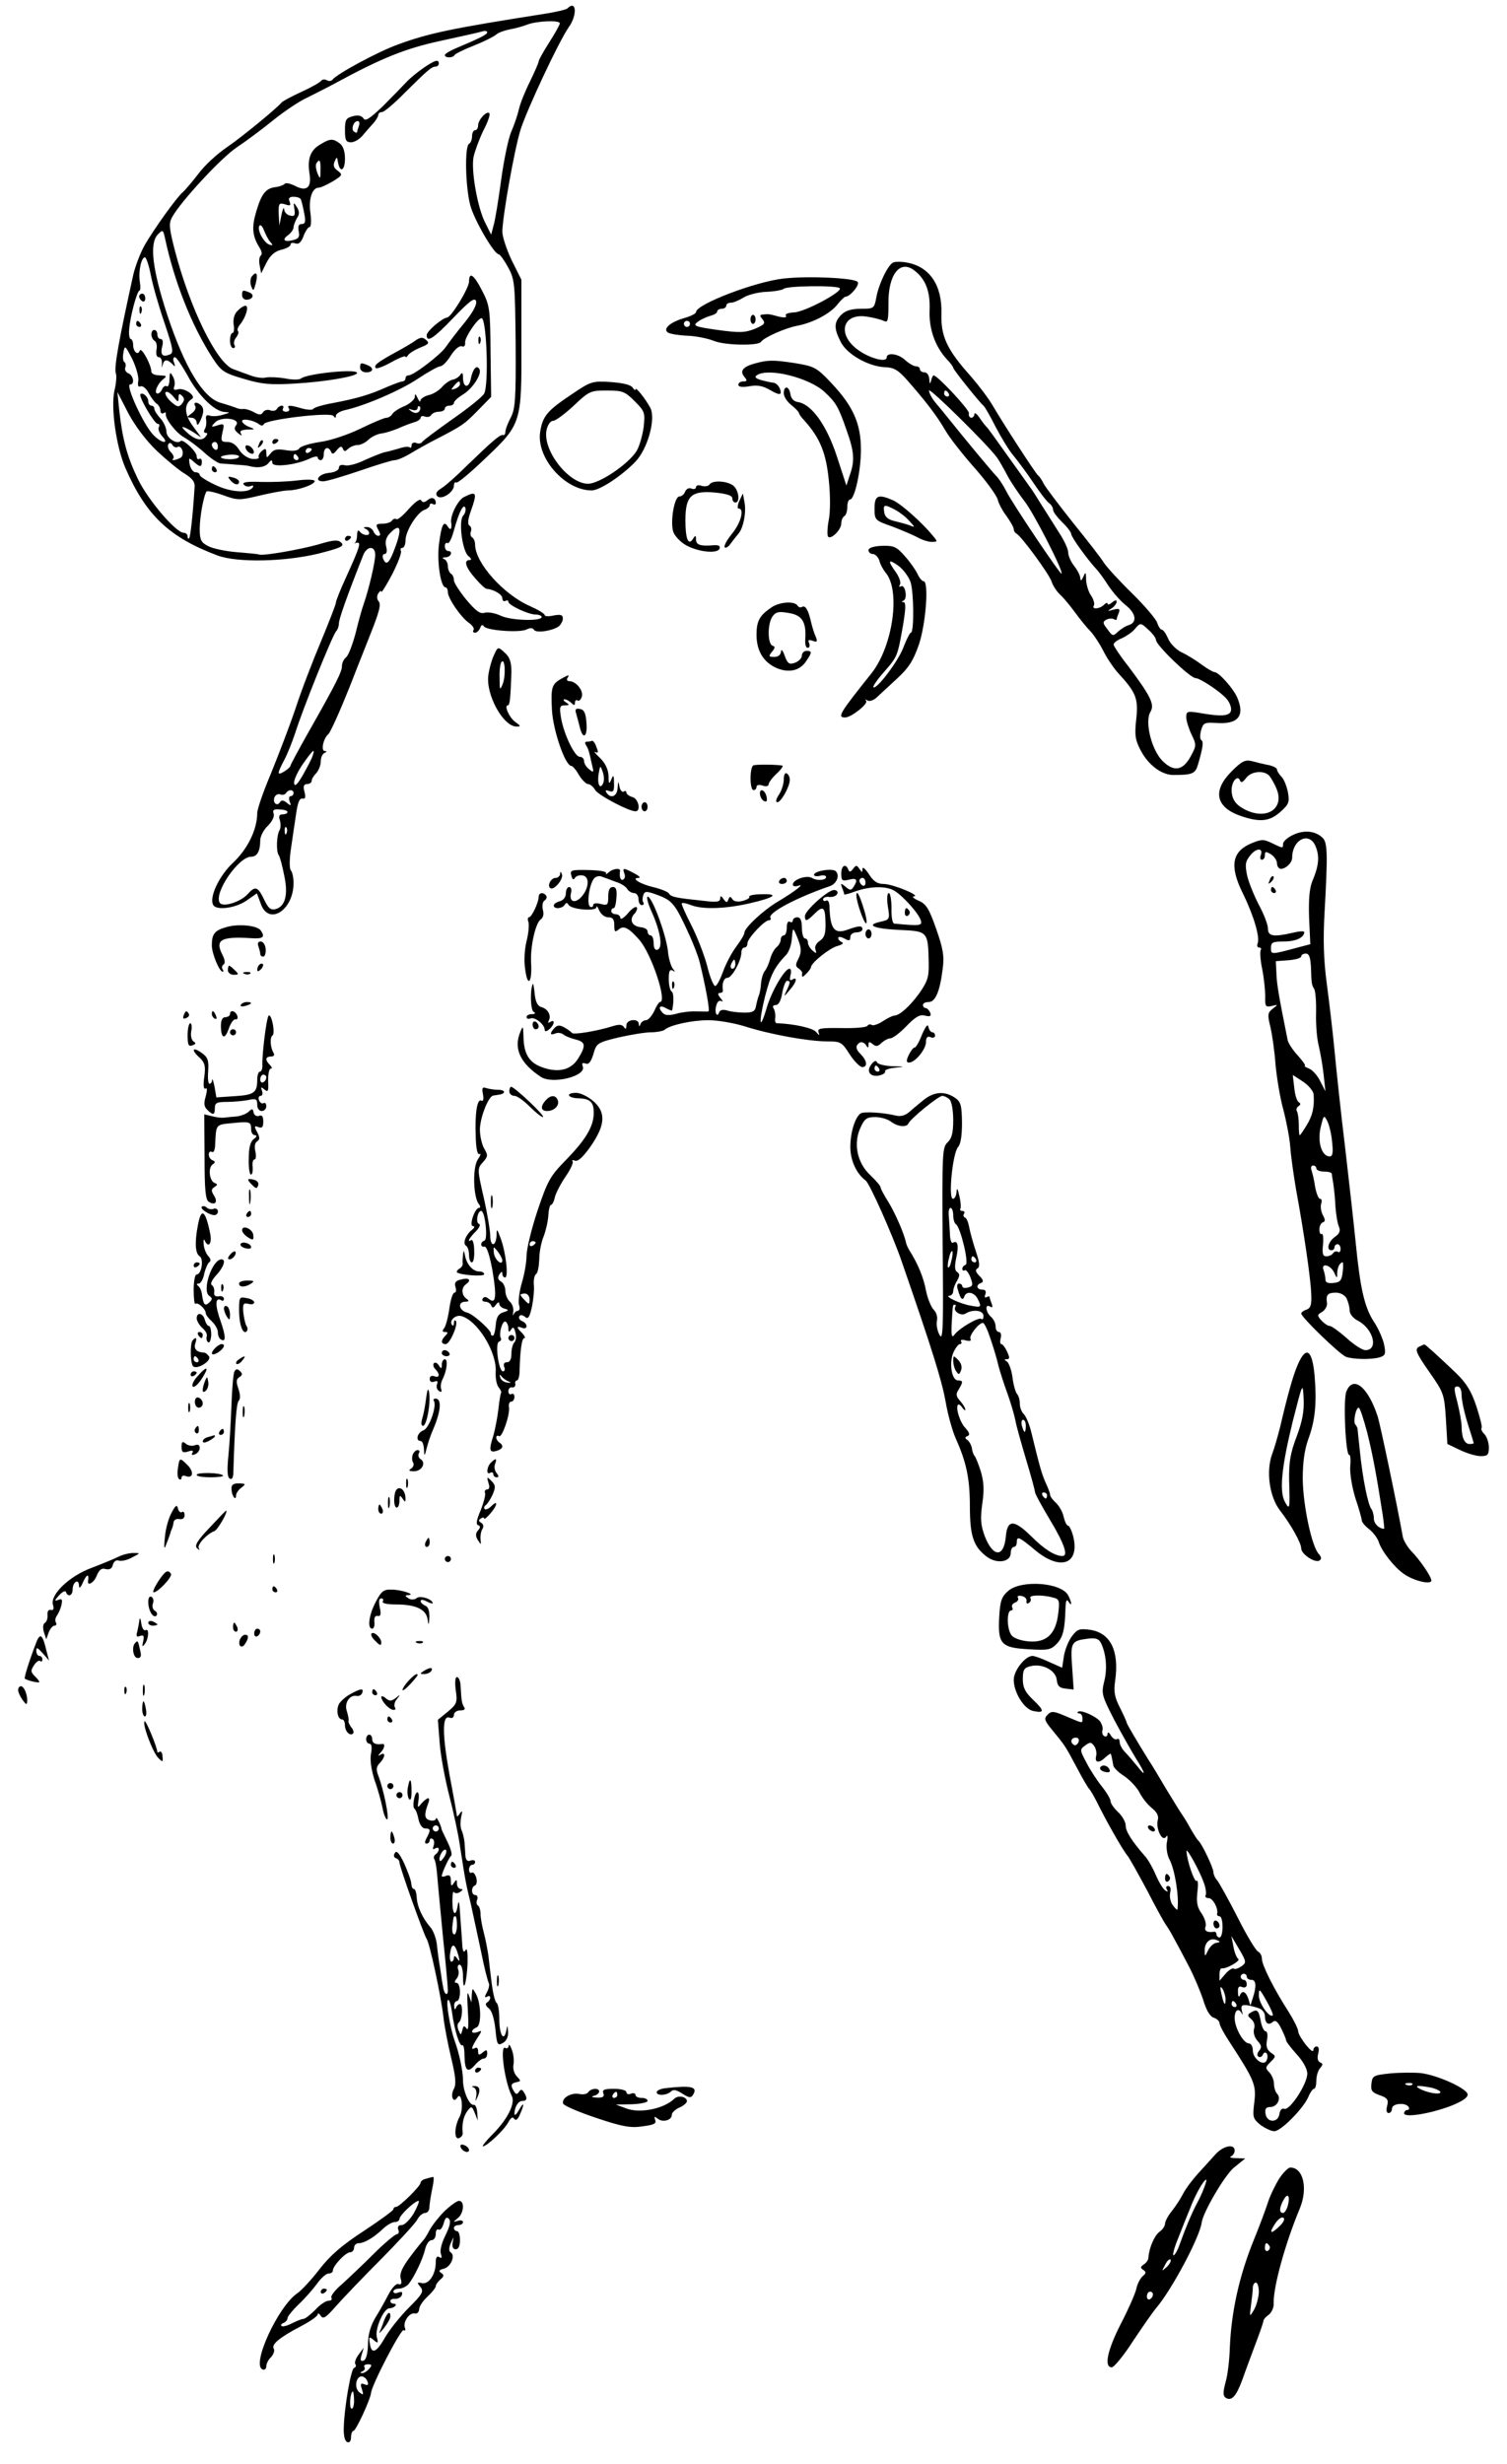 <svg version="1" xmlns="http://www.w3.org/2000/svg" width="664" height="1085.333" viewBox="0 0 498 814"><path d="M187.6 2.7c-.4.5-4 1.3-7.9 1.9-29.9 4.7-37.9 6.3-48.2 10.1-6.7 2.4-20.3 9.8-21.6 11.6-.4.5-1.2.6-1.9.2-.7-.4-1.5-.3-1.9.2-.3.5-3.3 2.2-6.6 3.7s-6.2 3.1-6.5 3.5c-1.3 1.7-13.1 11.4-18.1 14.8-3.1 2.1-7.4 6-9.4 8.8-2.1 2.7-4.4 5.4-5.1 6-1.8 1.4-9.5 12.1-12.6 17.5-1.4 2.5-3 6.7-3.7 9.5-4.8 21.8-6.5 31-5.8 32.9.3.7.1 3.3-.5 5.7-1.2 5.6.6 18.4 3.6 25.4 6.8 15.7 14.5 23 30.5 29 6.5 2.4 21.9 2.1 33.2-.6 7.5-1.9 8.8-2.5 7.7-3.6-1.1-1.1-2.5-1-7.8.6-6.2 1.7-17.6 3.7-19.3 3.3-.4-.2-3.8-.5-7.5-.8-3.7-.3-7.9-1.2-9.4-2-2.4-1.2-2.8-2.1-2.8-5.7 0-4.2 1.4-11.4 2.3-12.4.3-.2 2.8.3 5.5 1.3 4.7 1.7 5.3 1.7 12 .1 3.8-.9 8.1-1.7 9.4-1.7 3.2 0 8.8-1.9 8.8-3.1 0-.5-2.6-.6-5.7-.2-3.2.4-8.6.6-12.1.5-4.5-.2-6.2.1-5.7.8.4.6 1.4.9 2.2.6.8-.3 1.2-.2.9.3-1.3 2.1-7.2 1.8-12.4-.7-2.8-1.3-5.2-2.8-5.2-3.3s-.6-.9-1.4-.9c-.7 0-1.6-1.1-1.9-2.5-.4-2.4-.3-2.4 1.3-1 2.1 1.9 2.7 1.9 2.7 0 0-.8-.4-1.2-.9-.9-.4.3-.8-.1-.8-.9 0-1.5-4.5-5.8-5.3-5-1.3 1.2-4.7-1-4.7-3.1 0-1.2-.9-3.2-2-4.4-1.1-1.2-2-2.6-2-3.2 0-.5-.4-1-1-1-.5 0-1-.6-1-1.4 0-1.5-1.8-3.1-2.6-2.4-.7.7 4.6 9.8 5.7 9.8.6 0 .7.5.4 1.1-.4.5.1 1.9 1.1 3 2.5 2.7-.2 2.4-2.9-.4-3.2-3.2-9.4-16.7-7.7-16.7 1.6 0 1.1-3-.6-3.7-.8-.3-1.3-1.2-1-1.9.3-.7.1-1.6-.3-1.8-.5-.3-.6-1.7-.3-3.2.4-2.5.6-2.3 2.9 2.2 1.3 2.7 2.2 5.9 2 7.2-.3 1.6 0 2.2.8 1.8.7-.2 1.9.8 2.6 2.2.8 1.5 2 3.1 2.6 3.5.7.4 1.3 1.5 1.3 2.3 0 .8.5 1.2 1 .9.6-.4.9-.3.8.2-.4 1.4 3.4 6.4 6.1 7.8 1.4.8 4.4 3 6.5 4.9 2.2 2 4.7 3.7 5.5 3.7.9.1 3.2.2 5.1.4 1.9.1 4 .3 4.5.5 2.9.7 5.1.3 6.2-1 1-1.2 1.2-1.2 1.3-.1 0 1.6 7.9.7 12.3-1.4 1.5-.7 2.7-.9 2.7-.4s.5.9 1 .9c.6 0 1-.9 1-2 0-2.2 1.5-2.7 2.4-.8.3 1 .9.8 1.9-.5 1.1-1.3 1.6-1.5 2-.5.4 1 .7 1.1 1.8 0 .7-.6 2.1-1.2 3.1-1.2s2.6-.8 3.6-1.8c1-.9 2.8-1.8 4.1-2 1.3-.1 3.7-.9 5.5-1.6 1.7-.8 4.1-1.7 5.4-2.1 1.2-.3 2.2-1 2.2-1.5s.6-.7 1.4-.4c.8.3 1.7.1 2.1-.5.3-.6 1.5-1.1 2.6-1.1 1 0 1.9-.5 1.9-1 0-.6.7-1 1.5-1s1.5-.4 1.5-.9c0-.6 1.4-1.8 3-2.8 3.2-1.9 6.4-6.9 5.4-8.4-.9-1.5-2.1-.1-2.8 3.1-.6 3.4-2.6 3.2-2.6-.3 0-1.6-.3-1.8-.9-.9-.4.7-1.5 1.4-2.4 1.6-.9.1-2.5 1.2-3.5 2.3-1 1.2-3 2.5-4.5 2.8-1.5.4-2.7 1.2-2.8 1.9 0 .6-.4.2-.9-.9-.7-1.5-.9-1.6-.9-.4-.1.9-1.6 2.2-3.3 3-1.8.7-3.7 1.9-4.1 2.6-.4.7-1.3 1.3-2 1.3s-4.5 1.6-8.6 3.6-10.1 4-13.4 4.4c-3.3.5-6.3 1.4-6.8 2.1-.4.8-2 1-4.5.6-2.9-.5-4-.2-5 1.1-1.3 1.6-1.3 1.6-1.4-.2 0-1.5-.3-1.6-1.5-.6-.8.7-1.2 1.6-1 2 .3.5-.7.7-2.1.6-1.6-.2-3.3-1.4-4.3-2.9-1-1.7-2.4-2.7-3.9-2.7-2.1 0-2.3-.3-1.7-3.1.7-2.9.6-3.1-1.6-2.4-2.2.7-2.3.6-.8-1 2.1-2.1 8.7-1.2 6.9 1-.7.9-.6 1.6.7 2.6 1.1.9 1.4 1 .9.1-.5-.8.1-1.2 2.1-1.3 2.7 0 2.7-.1.6-.9-1.3-.5-2.3-1.4-2.3-1.9 0-1 3.9-.3 5.7 1.1.6.5 1.2.5 1.5-.1.5-1.5 22.1-4.1 23-2.7.6.8.8.8.8-.1 0-.6 1.3-1.4 2.9-1.8 6.5-1.4 18.4-6.5 24.2-10.4 3.3-2.2 6.7-4.1 7.4-4.1.7 0 2.3-1.6 3.5-3.6 1.3-2 2.8-3.3 3.6-3 .8.3 1.2-.2 1.1-1.3-.1-1.7 4.1-7.9 5.4-8 1.7-.2 2.5 21.8.9 24.9-.5 1-5.2 4.8-10.4 8.4-5.2 3.7-9.8 7.1-10.1 7.6-.3.5-1.2.7-2 .3-.8-.3-1.5.1-1.5.8 0 .7-.3 1-.6.7-.3-.4-2-.2-3.7.4-1.8.5-3.9 1.1-4.7 1.2-.8.2-3.6 1.3-6.3 2.5-2.6 1.3-5.6 2.1-6.7 1.8-1.3-.3-2 0-2 .8s-1.3 1.5-3.2 1.7c-3.5.3-5.2 2.8-2 2.8 1.1 0 6.5-1.6 12.1-3.5 5.5-1.9 10.7-3.5 11.6-3.5.8 0 3.2-1 5.3-2.3 2-1.2 5.9-3.4 8.5-4.7 8.5-4.4 9.1-4.8 13.6-9.4l4.4-4.5-.2-15c-.1-14.1-.3-15.3-2.8-20.1-2.7-5.3-4.3-6.4-4.3-3 0 2.1-5.9 11.9-7.3 11.9-1.6.2-6.7 4.5-6.7 5.8 0 2.6 2.2 1.2 8.9-5.8 5.3-5.5 6.9-6.7 7.4-5.5.4 1.1-.9 3.6-3.8 7.2-2.5 3-5.2 6.6-6.1 7.9-1.7 2.6-10.7 9.5-12.4 9.5-.6 0-1 .4-1 1 0 .5-.5 1-1 1-.6 0-2.9.9-5.3 1.9-5.3 2.4-9.6 3.7-17.5 5.2-3.4.6-6.5 1.5-6.7 2-.3.4-2 .3-3.8-.2-4.1-1.2-5-1.1-4.2.1.3.5-.1 1-1 1s-1.3-.5-1-1c.3-.6.2-1-.4-1-.5 0-1.3.5-1.6 1.1-.4.6-1.4.8-2.3.4-.8-.3-1.9 0-2.3.7-.6 1-1.3.9-3.1-.1-1.3-.7-2.8-1.1-3.4-1-.5.1-1.6 0-2.4-.4-.8-.3-3.2-1.1-5.3-1.7-5.7-1.8-11.7-11.7-17.4-28.9-5-15.2-6-23.8-3.1-26.7 1.6-1.6 1.7-1.5 2.3 1.2 3.1 14.5 8.8 28.9 15.7 39.6 2.9 4.4 3.7 5 10.2 6.9 6 1.8 8.7 2.1 17.1 1.6 10.3-.6 20.5-2.4 20.5-3.5 0-1.5-16.4.2-18.5 1.8-.5.5-3 .5-5.3 0-2.4-.4-5.2-.5-6.3-.3-1.1.3-3.3 0-4.9-.6-1.7-.6-4.4-1.6-6-2.2-5.4-2-14.2-20-19.2-39.1-1.9-7.4-2.1-9-.9-11.1 2.7-5 16.1-19.5 21.3-23 2.9-1.9 8.4-6 12.1-9 3.7-3 8.7-6.3 10.9-7.3 2.2-1.1 6.4-3.2 9.2-4.7C126 19.2 134 16 145.6 13.5c6.5-1.4 12.7-2.8 13.7-3.1.9-.3 1.7-.2 1.7.3 0 .7-2.4 1.9-10.7 5.4-1.8.8-3.3 1.7-3.3 2.1 0 1 2.7 1 3.2 0 .2-.4 3-1.8 6.3-3.1s6.7-3 7.5-3.7c.8-.7 2.9-1.4 4.5-1.7 1.7-.3 4.3-1 5.8-1.6 3.2-1.2 10.7-1.5 10.7-.4 0 .5-1.6 3.3-3.5 6.3s-3.5 5.8-3.5 6.3c0 .4-1.3 3.4-2.9 6.7-1.6 3.2-3.2 7.2-3.6 9-.4 1.8-1.5 5.1-2.5 7.4-1 2.2-2.5 9.5-3.4 16.1-.9 6.7-2 13.4-2.5 15l-.8 3-2-4c-2.5-4.9-4.7-17.3-3.8-21.7.4-1.8 1.8-5.7 3.2-8.6 1.5-2.8 2.4-5.5 2-5.8-.9-.9-3.7 2.2-3.7 4 0 .9-.4 1.6-1 1.6-.5 0-1 .9-1 1.9 0 1.1-.4 2.3-1 2.6-1.5.9-1.2 14.2.4 20.3 1.3 4.9 7.9 16.2 9.4 16.2.4 0 1.8 1.9 3.1 4.3 2.2 4 2.3 5.3 2.5 25.2.1 18.2-.1 21.5-1.6 24.4-1 1.9-1.8 4-1.8 4.8 0 .7-.4 1.2-.8 1-1-.2-3.6 2.1-12.1 10.3-3.1 3.1-6.7 6.3-8.1 7.2-1.8 1.1-2.2 1.9-1.5 2.7 1.4 1.4 5.5-1.3 5.5-3.5 0-.8.4-1.3.8-1 .4.3 4.7-3.3 9.5-7.9 12-11.4 12.1-11.7 12-38V92.4l-3.2-6.4c-1.7-3.6-3.1-7.8-3.1-9.5.1-5.2 3.9-26.7 6-33.6 2.2-6.9 12.7-29.3 16-34 2.8-3.9 2.5-9-.4-6.2zm-137.8 88c.6 3.2 2.6 10.3 4.5 15.8 2.9 8.7 3.2 10.1 1.8 10.6-2.4 1-3.2.1-2.5-2.7.4-1.4.2-2.4-.5-2.4-.6 0-1.1-.7-1.1-1.5s-.4-1.5-1-1.5c-1.3 0-1.3 2.7.1 3.6.6.3.9 1.7.6 3-.2 1.5.1 2.4.8 2.4.7 0 1.1 1 1 2.2-.1 1.3 0 1.5.2.5.5-2 1.4-2.2 3.2-.5 1 1.1 1.1 1 .6-.5-.4-.9-.3-1.7.3-1.7.5 0 2.3 2.7 4.1 5.9 3.5 6.6 9 12.1 12.4 12.2 1.9.1 1.8.2-.6.9-1.6.5-3.5.6-4.4.3-1-.4-1.4 0-1.2 1.3.2 1 0 2.5-.4 3.1-.5.8-.3 1.3.3 1.3.7 0 .6.5-.2 1.4-1.4 1.5-3.8.7-6.6-2.1-1.9-1.8-.7-1.6 2.6.4l2.7 1.8-2.8-3.8c-2.8-3.8-3-7.2-.3-8.9 1.6-1-2.5-3.8-4.6-3.2-1.3.4-1.6.1-1.2-1 .3-.8.1-2.3-.5-3.3-.9-1.6-1-1.4-1.1 1 0 1.6-.4 2.6-.9 2.3-.5-.3-1.1.1-1.5.9-.3.8-1 1.5-1.5 1.5-1.4 0-.1-3.2 1.8-4.7 1.4-1.1 1.2-1.2-1.1-1.3-1.7 0-2.8-.6-2.8-1.3 0-2.2-3.3-8.2-3.8-6.9-.6 1.8-2.2.4-2.2-1.9 0-1-.4-1.9-.8-1.9s-.7-1.5-.5-3.3c.3-4.1 2.6-12.7 3.4-12.7.3 0 .4-1.3.1-3-.5-3.4.5-8 1.7-8 .4 0 1.3 2.6 1.9 5.7zM152 126.9c0 .5-.7 1.2-1.6 1.5-1.4.5-1.5.4-.4-.9 1.4-1.7 2-1.9 2-.6zm-93 4.5c0-1.4.3-1.5 1.2-.6.8.8.8 1.5-.1 2.6-1 1.2-1.5 1.1-3.6-.7-1.3-1.2-2.1-2.6-1.8-3.1.4-.5 1.4.1 2.5 1.3 1.6 2 1.8 2.1 1.8.5zM51.9 149c3.2 3 7.3 6.4 9.2 7.5 2.5 1.6 3.4 2.7 3.2 4.5-.6 9.6-1.4 16.4-1.8 16.8-.3.3-.5 0-.5-.6 0-.7-.6-1.2-1.3-1.2-2.5 0-11.6-10.6-15-17.5-3.6-7.4-5.2-13.1-6.3-23l-.6-6 3.6 7c2.3 4.3 6 9.2 9.5 12.5zm86.5-13c-.6.6-1.5.5-2.4-.1-1.3-.9-1.2-1 .3-.5.9.3 1.7 0 1.7-.6s.3-.8.7-.5c.4.4.2 1.2-.3 1.7zm-79.6 11.6c.5-.3 1.2.3 1.5 1.3.3 1.2-.1 2.2-1 2.5-1.9.8-2.8.8-2 0 .3-.4-.1-1.3-.9-2.1s-1.1-1.9-.8-2.5c.4-.7.9-.6 1.4.2.4.7 1.2 1 1.8.6zm13.2 0c0 .8-.4 1.2-1 .9-.5-.3-1-1-1-1.6 0-.5.5-.9 1-.9.6 0 1 .7 1 1.6zm31 .8c0 .3-.4.8-1 1.1-.5.3-1 .1-1-.4 0-.6.5-1.1 1-1.1.6 0 1 .2 1 .4zm-24 2.4c0 .5-1.3.9-3 .9-1.6 0-3-.3-3-.7 0-.3 1.4-.7 3-.8 1.7-.1 3 .2 3 .6zm19.5.2c.3.5.1 1-.4 1-.6 0-1.1-.5-1.1-1 0-.6.2-1 .4-1 .3 0 .8.4 1.1 1z"/><path d="M46 97.9c0 .6.5 1.3 1 1.6.6.3 1-.1 1-.9 0-.9-.4-1.6-1-1.6-.5 0-1 .4-1 .9zm.1 4.7c0 1.1.3 1.4.6.6.3-.7.2-1.6-.1-1.9-.3-.4-.6.2-.5 1.3zM45 107c0 .5.5 1 1.1 1 .5 0 .7-.5.4-1-.3-.6-.8-1-1.1-1-.2 0-.4.4-.4 1zm19.5 27.1c.4.6-.1 1.7-1.1 2.4-1.8 1.3-1.8 1.4-.1 1.5.9 0 1.7.8 1.7 1.7.1 1.1.6.7 1.4-1.2.9-2 1-3.4.3-4.3-1.2-1.5-3.1-1.6-2.2-.1zM140 22.4c-1.9 1.3-4.5 3.4-5.7 4.7-1.2 1.3-4.7 4.9-7.7 7.9-4.4 4.2-5.9 5.2-6.5 4.1-.6-.9-1.8-1.2-3.5-.7-2.3.6-2.6 1.2-2.6 4.6 0 3.3.3 4 2 4 1.1 0 2.8-1 3.8-2.2.9-1.1 2.5-2.9 3.5-4 .9-1 1.7-2.3 1.7-2.8 0-.6.6-1 1.3-1 .6 0 4-2.8 7.4-6.3 7.7-7.6 8.9-8.7 10.3-8.7.5 0 1-.5 1-1 0-1.5-1.2-1.2-5 1.4zm-21.4 19.2c-.3.9-.6 1.8-.6 2 0 .3-.4.3-1-.1-1.1-.7-.2-3.5 1.2-3.5.6 0 .7.7.4 1.6zm-12.9 6.2c-3.2 1.9-4.2 4.8-3.4 9.7.7 4.5-1 5.9-4.8 3.9-1.6-.8-3.1-1.1-3.4-.7-.3.4-1.6.9-2.9 1.1-3.3.3-4.8 2.2-6.5 8-1.6 5.3-1.3 8.2 1 11.9.8 1.2 1 2.4.5 2.7-.5.3-.7 1.8-.4 3.2l.5 2.7 1.8-3.6c1.3-2.5 2.8-3.7 4.9-4.2 1.6-.4 3-1.1 3-1.7 0-.6.7-.7 1.6-.4 1.1.4 1.9-.3 2.7-2.4.6-1.6 1.5-3 2-3s.6-2 .3-4.5c-.7-4.6.5-8.5 2.7-8.5.7 0 2.8-1 4.7-2.1 3.2-2 3.3-2.2 1.6-3.5-1.3-.9-1.6-1.8-1-3.1.7-1.6.8-1.6 1.1.4.7 3.6 2.3 2.6 2.3-1.3 0-2.3-.6-4.2-1.7-5-2.3-1.7-3.2-1.7-6.6.4zm.2 8.4c0 3.1-.1 3.1-1 1-.5-1.3-.7-2.8-.3-3.3 1-1.6 1.4-.9 1.3 2.3zm-6.5 9.6c.2.4.7 2.4 1.1 4.5.6 2.9.4 3.7-.8 3.7-1 0-1.3.7-1 2.4.4 1.8 0 2.5-1.8 2.9-3 .8-3.9-.1-1.6-1.7.9-.7 1.7-1.8 1.7-2.5 0-.6.5-1.9 1.1-3 .9-1.3.9-2.2 0-3.7-1.1-1.7-1.2-1.7-.8.7.3 2.1 0 2.5-1.5 2.1-1-.2-1.9-1.2-1.9-2.1-.1-.9-.5 0-.9 1.9l-.7 3.5-.2-3.8c-.1-3.5.1-3.8 2.1-3.2 1.7.6 2 .4 1.5-.9-.5-1.1-.1-1.6 1.3-1.6 1 0 2.1.3 2.4.8zM89.3 79.9c1 1.1.9 1.3-.3.9-1.8-.6-4.1-4.8-3.3-6.2.4-.5 1 .1 1.5 1.4.5 1.3 1.4 3.1 2.1 3.9zm205.9 6.8c-1.7.7-4.8 7-5.6 11.5-.7 3.7-.8 3.8-5.1 3.8-3.2 0-5.1.6-6.5 2-2.4 2.4-2.5 4.4-.2 8.9 2 4.1 9.2 8.2 14.7 8.4 2.9.1 4.3.9 7.3 4.3 5.9 6.7 9.7 11.6 12.5 16.4 1.4 2.5 5.8 8.1 9.7 12.5 3.9 4.4 7.3 9.1 7.7 10.5.3 1.4 1.7 3.9 3 5.6 1.2 1.7 2.3 3.6 2.3 4.2 0 .6.4 1.2.8 1.4 1.5.6 10.9 13.4 11.7 15.9.4 1.3 1.7 3.3 2.9 4.4 1.2 1.1 3.4 3.8 5 6s3.9 5 5.1 6.2c1.1 1.2 3 4.1 4.2 6.5 1.2 2.4 3.3 5.4 4.5 6.8 6.2 6.7 7 8.6 6.3 15.4-.6 5.3-.4 6.9 1.4 10.4 2.5 4.8 6.8 8.1 10.7 8.2 6.5 0 7.4-.4 8.3-3.5 1.6-5.5 1.9-7.5 1.1-8-.5-.3-.5-1.7-.1-3.2.7-2.5 1.1-2.7 4.8-2.5 7.5.6 9.8-2.3 7.1-8.5-1.4-3.1-6.1-8.3-7.5-8.3-.5 0-2.5-1.2-4.4-2.6-1.9-1.4-4.8-3.2-6.6-4-1.7-.9-3.7-2.9-4.3-4.5-.7-1.6-1.6-2.9-2.1-2.9-.4 0-1.1-1-1.5-2.3-.4-1.2-4.1-5.6-8.3-9.7-4.2-4.1-8.4-8.7-9.3-10.1-.9-1.5-5.5-7.4-10.2-13.2-4.6-5.8-9-11.6-9.7-12.9-.6-1.3-1.5-2.5-1.9-2.8-.8-.6-11.3-16.8-15-23.1-1.4-2.4-4.6-6.6-7.1-9.5-8-8.9-10-13.3-9.8-20.7.3-9.5-3.9-15.7-11.6-17-1.6-.3-3.6-.3-4.3 0zm6.9 2.6c3.8 2.9 5.3 6.9 5.1 13-.3 6.3 1.8 12.2 5.8 16.5 1.1 1.1 2 2.4 2 2.7 0 .6 8.9 11.7 10 12.5.4.3 2.2 3.4 4 7 1.9 3.6 4.5 7.9 5.9 9.5 1.4 1.7 4.4 5.7 6.6 9 2.2 3.3 4.6 6.4 5.3 6.8.6.4 1.2 1.4 1.2 2.1 0 .7 1.4 2.5 3 4.1 1.7 1.6 3 3.4 3 3.9 0 1 5.1 8.1 8.3 11.6.8.8 2.6 3.3 4 5.5 1.5 2.2 4 5.1 5.7 6.4 3.4 2.7 3.9 5.7 1 6.6-1.1.3-2.7 1.4-3.6 2.2-1.5 1.5-1.8 1.5-3.4-.8-1.6-2-1.7-2.5-.4-3.2.8-.4 1.9-.5 2.4-.2.6.3 1 .4 1 .1 0-.2.3-1.2.7-2.1.5-1.4.2-1.6-1.8-1.1-2 .6-2.1.5-.6-.4.9-.6 1.7-1.6 1.7-2.2 0-.7-.5-.6-1.5.2-.8.7-1.5.9-1.5.4 0-.4-.5-.3-1.2.4-1.4 1.4-4.2 1.6-3.3.2.3-.5-.1-2-.9-3.2-.9-1.2-1.6-3.6-1.7-5.3 0-2.6-.2-2.7-.9-1-.6 1.4-.9 1.5-1 .5 0-.8-.9-2.6-2-4s-2-3.4-2-4.5-1.3-3.9-2.8-6.2c-1.5-2.3-4-6.4-5.7-9-1.6-2.6-3.3-5.3-3.7-5.8-.4-.6-3.8-5.3-7.5-10.5s-6.9-9.7-7.3-10c-.3-.3-1.4-1.6-2.3-3-.9-1.3-1.7-1.9-1.7-1.2 0 .6-.5 1.2-1 1.2-.6 0-1-.7-.8-1.5.2-1.1-10.4-12.5-11.7-12.5-.2 0-.6.8-.8 1.7-.4 1.4-.5 1.2-.6-.5-.1-1.2-.7-2.2-1.6-2.2-.8 0-1.5-.5-1.5-1 0-.6-.6-1-1.3-1-.7 0-2.3-.9-3.5-2-2.3-2.2-6.2-2.7-6.2-.9 0 1.8-5.9.2-9.7-2.7-6.8-5.1-4.8-12.1 3.2-10.8 2.2.3 4.7 1 5.6 1.4 1.3.7 1.5-.1 1.5-5.8-.1-9.5 3.8-14.5 8.5-10.9zm27.4 61.9c.6.8 2.1 3.4 3.4 5.9 1.3 2.4 3.9 6.2 5.6 8.4 3 3.7 13 23.3 12.3 24-.4.4-16.2-23.1-18.3-27.3-.9-1.8-2.4-4.1-3.3-5-1.4-1.4-10.2-12-16.2-19.5-.8-1-2.5-3.1-3.7-4.5-1.3-1.5-2.3-3.4-2.3-4.2 0-1.2 19.5 18 22.5 22.2zm-16-21.2c.3.5.1 1-.4 1-.6 0-1.1-.5-1.1-1 0-.6.2-1 .4-1 .3 0 .8.4 1.1 1zm66.2 78.2c1.3 1.2 2.3 2.6 2.3 3.2 0 1.7 11.3 12.6 13.1 12.6 1.4 0 8.1 4.4 10.2 6.8 1 1.1 1.7 2.9 1.5 3.9-.4 1.9-3.3 2.1-11 .7-3.4-.5-3.8-.4-3.8 1.5 0 1.1.8 3.7 1.7 5.6 1.7 3.5 1.7 3.8-.2 7.3-2.6 4.8-5.6 5.3-9.4 1.5-3.6-3.7-5.9-13-3.9-16.2 1.4-2.4.1-5.1-7.4-15.1-2.7-3.4-4.8-6.6-4.8-7.1s1.2-1.5 2.8-2.1c1.5-.7 3.4-2 4.2-3 1.9-2.2 1.9-2.2 4.7.4zM83.3 91.2c-.6.7-.7 2.2-.3 3.3.7 1.8.8 1.7 1.5-.8.8-3.2.3-4.3-1.2-2.5zM259 92c-9.3 1-29 8.5-29 11.1 0 .5-1.8 1.4-4 2-4.7 1.4-7.1 3.6-5.2 4.8.7.4 3.6.9 6.4 1 2.8.1 6.7.9 8.7 1.7 3.6 1.5 14.8 1.7 15.6.3.9-1.4 8.1-4.6 12-5.3 5.2-1 10.9-4 13.3-7.1 1.1-1.4 2.3-2.5 2.6-2.5 1.6 0 4.9-4.1 4-4.9-1.2-1.3-16.3-2-24.4-1.1zm18.5 3.2c1.1 1.1-11.6 7.9-15.1 8-1.9.1-3.1.5-2.7 1.1.4.6-.5.7-2.3.3-3.3-.9-3.4-.9-5.3-.7-1.1.1-1.1.4-.1 1.6 1 1.3.7 1.7-2.5 3.1-3.3 1.3-5 1.4-12.3.4-7.8-1.1-8.4-1.4-6.6-2.7 1-.8 2.9-1.6 4.2-2 1.2-.3 2.2-.9 2.2-1.4 0-.5.7-.9 1.5-.9s1.5-.5 1.5-1c0-.6.7-1 1.5-1 .9 0 2.7-.8 4.2-1.7 1.4-.9 4.8-1.8 7.5-1.9 2.7-.1 5.4-.6 5.8-1 1.1-1 17.5-1.2 18.5-.2zM228 107c0 .5-.4 1-1 1-.5 0-1-.5-1-1 0-.6.5-1 1-1 .6 0 1 .4 1 1z"/><path d="M248 105.5c0 .8.4 1.5.8 1.5.5 0 .9-.7.9-1.5s-.4-1.5-.9-1.5c-.4 0-.8.7-.8 1.5zm-168-8c0 .8.6 1.5 1.4 1.5 2.2 0 2.8-1.7 1-2.4-2.2-.9-2.4-.8-2.4.9zm-1.5 5.2c-1.1 1-1.5 2.7-1.3 4.5.3 1.5.1 2.8-.4 2.8-.4 0-.8 1.1-.8 2.5s.5 2.5 1.1 2.5c.5 0 .7-.5.4-1-.4-.6-.1-1.8.6-2.6.6-.8.9-1.7.5-2.1-.3-.3 0-1.3.8-2.2 1.8-2.2 3-6.1 1.7-6.1-.5 0-1.7.7-2.6 1.7zm58.9 9.7c-1 .8-4.1 2.6-6.9 4.1-5.8 3.2-7.1 4.2-6.3 5.1.4.3 2.7-.6 5.2-2s4.6-2.2 4.6-1.8c0 .4.4.2.8-.4.4-.7 2.2-1.8 4.1-2.6 2.8-1.1 3.1-1.5 1.9-2.5-1.1-1-1.9-.9-3.4.1zm20.7.2c0 1.1.3 1.4.6.6.3-.7.2-1.6-.1-1.9-.3-.4-.6.2-.5 1.3zm91.2 7.5c-3.9 1.1-4.9 2.5-3.3 4.4 1 1.2.9 1.5-.4 1.5-.9 0-1.6.5-1.6 1.1 0 .7 1.2.9 3.6.5 2.6-.5 4.4-.2 7 1.3 2.2 1.3 3.4 1.6 3.4.8 0-1.6-1.3-3.2-2.5-3.3-.5 0-2.3-.4-3.8-.8-2.1-.6-2.5-1.1-1.5-1.7 3.8-2.5 17.2.9 22.2 5.5 3.9 3.6 4.7 5 7.5 13.1 2.4 6.8 2.6 9.8.9 14.5l-1.1 3.4-3.2-9.8c-3.4-10.3-8.4-17.2-12.9-17.8-1.3-.2-2.2-1.2-2.4-2.6-.4-2.7-2.2-3-2.2-.3 0 1.1 1.1 2.8 2.5 3.9s2.5 2.3 2.5 2.6c0 .3.8 1.5 1.8 2.5 5.2 5.8 7.2 10.7 8.1 19.9.5 4.5.5 10.3 0 12.8s-.6 5.1-.3 5.6c.8 1.3 4.4-2.1 4.4-4.3 0-1 .5-2.1 1-2.4.6-.3 1-1.7 1-3.1 0-1.3.4-2.4.9-2.4 1.5 0 3.6-9.3 3.6-16.5 0-8.6-2.6-14.4-9.9-22.1-4.7-5-5.6-5.4-11.6-6.4-7.6-1.2-9.4-1.1-13.7.1zM119 121.5c0 .8.9 1.5 2 1.5 2.4 0 2.7-1.5.4-2.4-2.2-.9-2.4-.8-2.4.9zm70 8.7c-8.1 5.4-9.7 7.2-10.5 12.5-1.3 8.6 8.2 19.3 17 19.3 2.7 0 9.8-4.7 14.4-9.4 4.1-4.2 6.9-14.2 5-17.9-1.7-3.1-4.9-7.1-4.9-6.1 0 .5-.4.2-.9-.5-.6-1-3.2-1.6-7.3-1.9-6-.4-6.6-.2-12.8 4zm20.7 2.3c3.4 3.4 3.5 3.8 3 8.6-.4 2.8-1.4 6.4-2.4 8-2.9 4.4-12.4 10.8-16.1 10.7-6.5-.2-14.9-11.1-13.6-17.7.4-1.8 1.3-3.1 2.2-3.1.8 0 3.9-2.3 6.8-5 5.1-4.8 5.5-5 10.9-5 5.2 0 6 .3 9.2 3.5zM85.6 146.7c-.6 1.4-.5 1.5.5.6.7-.7 1-1.5.7-1.8-.3-.3-.9.2-1.2 1.2zm4.4-.6c0 .5.5.7 1 .4.6-.3 1-.8 1-1.1 0-.2-.4-.4-1-.4-.5 0-1 .5-1 1.1zm-8.8 2c.2.7 1 1.5 1.7 1.7.8.3 1.2-.1.9-.9-.2-.7-1-1.5-1.7-1.7-.8-.3-1.2.1-.9.9zM70 155c0 .5.5 1 1.1 1 .5 0 .7-.5.4-1-.3-.6-.8-1-1.1-1-.2 0-.4.4-.4 1zm6.1 3.6c1.3 1.6 2.9 1.9 2.9.5 0-.5-.9-1.1-2.1-1.4-1.6-.4-1.8-.3-.8.9zm158.4 1.4c-.4.6-1.5.8-2.6.5-1-.4-1.9-.2-1.9.4 0 .6-.7.8-1.5.5-.8-.4-1.7.1-2.1 1-.3.9-1.2 1.6-1.9 1.6-1.6 0-3 7.8-2.1 11.4.3 1.3 2.1 3.3 3.8 4.4 4 2.5 10.9 3.3 11.6 1.4.3-.9-.4-1.2-1.9-1.1-4.4.4-5.9-.1-5.9-1.9 0-1.4-.2-1.5-1-.2-1.5 2.4-2.5.1-2.5-6.1 0-8.1 1.9-9.9 9.8-9.2 3.9.4 5.7 1 5.7 1.9 0 .8.5 1.4 1 1.4 1.7 0 1.1-4.2-.7-5.6-2.1-1.6-6.9-1.8-7.8-.4zm-81.2 4.2c-2 1-4.6 6.2-4.2 8.4.3 2.1-.2 2.8-1.1 1.4-1.3-2.2-2.1-.8-2.9 5.5-.8 5.7.5 14.5 2.1 14.5.4 0 .8.7.8 1.6 0 2 4.2 8.2 6.9 10.1 1.2.8 1.9 1.9 1.6 2.4-.4.5-.1.9.5.9s1.3-.7 1.7-1.6c.3-1 .8-1.2 1.2-.5.9 1.4 12 2.2 14.2 1 1.2-.6 2-.5 2.4.2.8 1.1 6.2.3 8.3-1.3.6-.6 1.2-1.7 1.2-2.5 0-1.2-.7-1.4-3-1-1.6.4-3 .3-3-.1 0-.5-2.2-1.8-4.9-3-8.7-3.8-18.1-14.3-18.1-20.3 0-1-.4-2-1-2.4-.5-.3-.7-1.2-.4-1.9.3-.8.1-1.7-.5-2-.6-.4-.5-2.1.5-4.8 2.2-6.2 1.9-6.7-2.3-4.6zm-.3 6.2c-1.5 1.9-.2 11.7 1.8 13.3 1 .8 1.1 1.3.4 1.3-2.1 0-1.3 2.5 1.9 6.1 1.6 1.9 3.3 3.4 3.7 3.4 2.4.2 5.2 1.9 5.2 3.1 0 .8.5 1.2 1 .9.6-.3 1-.2 1 .3 0 1.1 6.6 4.2 9 4.2 1.1 0 2 .4 2 .8 0 1.5-10.1 1.2-13.5-.4-1.9-.9-4.3-1.3-5.3-1-1.5.5-2.9-.5-6.1-4.3-2.2-2.7-4.1-5.6-4.1-6.4 0-.9-.4-1.9-1-2.2-.5-.3-1-1.5-1-2.5s-.6-2.1-1.2-2.3c-.8-.3-.6-.6.5-.6 1.8-.1 2.5-2.1.7-2.1-.5 0-1-.7-1-1.6 0-.8.4-1.3.9-1 .5.3 1.4-1.6 2.1-4.2 1.7-6.1 3.2-9.1 3.8-7.4.2.7-.1 1.9-.8 2.6zm91.3-4.9c-.6 1.4-.7 2.5-.2 2.5 2 0 .7 4.8-2.2 8.3-1.7 2.1-2.8 4.1-2.4 4.5.3.4 1.3-.2 2-1.3.8-1.1 2-2.6 2.6-3.3 1.6-1.9 2.6-7.2 1.9-10.4l-.5-2.8-1.2 2.5zm-109.2 2.6c-1.8 2.1-3.7 3.7-4.1 3.4-.5-.3-1.1-.1-1.5.5-.3.5-1.7 1-3.1 1-2.2 0-2.3.3-1.4 2 .8 1.4.8 2 0 2-.6 0-1.3-.7-1.6-1.5-.4-.8-1.4-1.5-2.3-1.4-1 0-1.1.2-.3.6.6.2 1.2.9 1.2 1.4 0 1.1-2.3.7-3.2-.6-.4-.6-.8 0-.8 1.2s-.3 2.3-.7 2.6c-.5.2-.2.2.5 0 1.7-.4 1.1 1.4-3.4 11.3-1.9 4.1-3.4 7.9-3.4 8.5 0 .5-2.2 6.2-4.9 12.7-2.7 6.4-6.6 16.5-8.5 22.4-2 5.9-5.7 15.5-8.1 21.4-2.5 5.9-4.5 11.7-4.5 13 0 5.4-3.2 11.9-8 16.4-4.7 4.4-8 11.6-6.5 14 1.1 1.8 7.2 1 10.8-1.4l3.6-2.5 1.3 3.5c2.6 7.3 10.8 2.1 10.8-6.9 0-1.8-.4-3.7-.9-4.2-.5-.6-.5-3.7.1-7.5.5-3.6 1.3-8.8 1.7-11.5.5-3.4 1.1-4.9 2-4.7 1 .2 1.2-.4.7-2.3-.5-1.8-.2-2.5.9-2.5.8 0 1.5-.5 1.5-1.1 0-.6.7-1.7 1.5-2.5.8-.9 1.5-2.6 1.5-3.9 0-1.3.6-2.6 1.3-2.8.8-.4.8-.6 0-.6-1.3-.1-.5-4.1 1.2-5.6.7-.6 3.8-7.5 7-15.5 3.1-8 6.1-15.4 6.5-16.5 3.4-8.5 4-10.8 3.1-11.9-.6-.7-.6-1.7-.1-2.6.6-.8 1-1.1 1-.5 0 .5 1.6-2 3.6-5.8 1.9-3.7 3.2-7.2 2.9-7.7-.3-.6-.1-1 .4-1 .6 0 1.1-1.1 1.1-2.5 0-3.1 3.9-9.3 6.3-10.1.9-.3 1.7-1 1.7-1.5 0-.6.5-.7 1-.4.6.3 1 .2 1-.3 0-1.7-1.3-2.2-2.7-1-1 .8-1.7.9-2.1.1-.4-.7-2 .5-4.1 2.8zm-4.4 12.4c-2 5.6-3.1 6.6-4.1 4-.3-.8-.1-1.5.5-1.5.7 0 .9-1 .5-2.5-.4-1.7 0-3.1 1.4-4.5 3.3-3.3 3.9-1.5 1.7 4.5zm-6.7 2.7c0 2.5-2.1 11.4-3.8 16.3-.6 1.6-1.8 6-2.7 9.7-1 3.7-2.3 7.2-3.1 7.9-.8.6-1.4 1.9-1.4 2.9 0 1.9-1.9 5.7-10.8 21.4-3.4 6-6.2 11.2-6.2 11.5 0 .4-.9 1.2-2 1.9-2.5 1.5-2.5.9-.1-3.7 1.1-2 2.7-6.1 3.7-9.1 2.3-7.4 12.3-32.3 13.5-33.5.5-.5.9-1.7.9-2.6 0-1.4 2.6-8.8 8.1-22.7.5-1.2 1.5-2.2 2.4-2.2.9 0 1.5.9 1.5 2.2zm-20.7 66.5c-.3 1-1.8 3.8-3.2 6.3-1.8 3.1-2.7 4-2.9 2.8-.2-1 1.1-3.8 2.8-6.3 3.3-4.7 4.3-5.7 3.3-2.8zM97 262c0 .5-.4 1-1 1-.5 0-.6.8-.3 1.7.6 1.5.4 1.6-.9.5-1.1-.9-1.8-1-2.3-.2-.9 1.5-2.5.2-1.8-1.6.3-.8 1.2-1.3 1.9-1 .7.3 1.6.1 1.9-.4.8-1.3 2.5-1.3 2.5 0zm-2 6.2c0 .5-.7.8-1.6.8-1.1 0-1.4.6-.9 2 .3 1.1.3 2.5-.1 3.2-1 1.6-1.2 7-.3 8.3.4.5 1.2 3.5 1.8 6.6 1.4 6.4.4 10.3-2.8 11.2-1.6.4-2.4-.2-3.7-2.9-2.2-4.6-3-4.9-5.6-2-2.4 2.6-8.2 4.4-9.2 2.8-2-3.2 6.2-15.2 10.4-15.2 2 0 3-1.9 3-5.4 0-1.3 1.1-3.5 2.5-4.8 1.5-1.5 2.3-3.2 1.9-4.1-.4-1.1.1-1.5 2-1.3 1.4 0 2.6.4 2.6.8zm-.3 7c-.3.8-.6.5-.6-.6-.1-1.1.2-1.7.5-1.3.3.3.4 1.2.1 1.9zM289 167.9c0 3.9.1 4 5.8 6 3.1 1.2 6.9 2.8 8.4 3.6 1.4.8 3.5 1.5 4.7 1.5 2 0 2-.1.3-2.1-3.5-4.3-10.4-10.4-13-11.6-5-2.2-6.2-1.7-6.2 2.6zm6.8.5c1.5.8 3.6 2.4 4.7 3.7 2 2.2 2 2.2 0 1.4-1.1-.4-3.3-1-5-1.4-2.1-.5-3.1-1.4-3.3-2.9-.4-2.6 0-2.7 3.6-.8zM114 178.1c0 .5.5.7 1 .4.6-.3 1-.8 1-1.1 0-.2-.4-.4-1-.4-.5 0-1 .5-1 1.1zm173 3.6c0 .7.6 1.3 1.4 1.3.8 0 1.8 1 2.2 2.2.3 1.3 1.3 3 2 3.9 5.1 5.8 2.5 24.3-4.6 33.3-10.7 13.4-11.4 14.6-8.7 14.6 2 0 7.8-4.6 6.9-5.5-.4-.5-.2-.5.5-.1s2.1-.1 3.1-1.1c1.1-1 4.1-3.8 6.7-6.2 3.8-3.5 5.3-5.8 7.2-11.3 2.3-7 3.3-20.8 1.5-20.8-.5 0-1.4-1.1-2-2.4-.6-1.3-2.4-3.9-4.2-5.9-2.7-3.1-3.6-3.5-7.5-3.4-2.8.1-4.5.7-4.5 1.4zm13.9 10.6c1.1 3.3 1.2 16.7.1 16.7-.3 0-1.4 2.1-2.4 4.7-1.6 4.5-9 14.3-10 13.3-.2-.3 1.3-2.5 3.5-5 4.5-5.1 4.5-5.2 6.3-15.4.9-5.4 1-7.6.2-7.7-.8 0-.8-.2 0-.5.6-.3.9-1.6.6-2.9-.2-1.4-.9-2.2-1.5-1.8-.6.3-.7.1-.3-.6.4-.6-.2-2.4-1.3-4-2.9-4-2.6-4.6.8-2.2 1.6 1.2 3.4 3.6 4 5.4zm-45.9 8.3c-4 2.7-5 4.5-5 9.1 0 5.3 2.3 9.1 6.7 11 4.1 1.7 7.7.8 9.7-2.3 2-2.9 2-3.4.1-3.4-.8 0-1.5.7-1.5 1.5 0 .9-1 1.9-2.2 2.4-2 .7-2.5.4-3.5-2.3-.6-1.8-1.2-2.3-1.2-1.4-.1 1.1-.9 1.8-2.2 1.8-1.9 0-2-.2-.8-1.7 1.1-1.3 1.1-1.7.2-2-1.7-.6-1.7-7.4 0-9.7 1.1-1.5 2.1-1.7 5.4-1.1 4.4.7 5.8 3 5.4 8.7-.1 1.6.2 2.8.8 2.8.6 0 .8-.7.5-1.5-.5-1.1-.2-1.3 1.2-.8s1.6.3 1-1.3c-.5-1-1.2-3.3-1.6-5-.9-4-1.9-5.6-3-4.9-.5.3-1.1.1-1.5-.5-1-1.5-5.8-1.2-8.5.6zm-91.8 15.9c-.7 1.4-1.5 4.3-1.8 6.4-1 6.3 4.8 17.1 9.3 17.1 1.5 0 1.4-.2-.4-1.5-2-1.4-3.8-5.5-2.5-5.5.7 0 .9-2.4 1.2-10.9 0-3.2-.5-4.9-1.9-6.2-2.5-2.4-2.6-2.4-3.9.6zm2.9 9.5c-.9 2.2-1 2-1-2.1-.1-2.5.2-4.9.7-5.3 1.1-1.2 1.4 4.7.3 7.4zm19.4-1.8c-3.2 1.8-3.5 2.9-3.1 10.4.4 6.8 4.4 18.4 6.4 18.4.4 0 1.6 1.3 2.5 3 1 1.6 2.4 3 3 3 .7 0 1.8.9 2.4 2 1.2 1.8 11.1 7 13.3 7 1.9 0 1-4.2-1-4.7-1.1-.3-2-1-2-1.5s-.4-.7-.9-.3c-.5.3-1.2-.5-1.4-1.7-.4-2-.4-1.9-.6.4-.1 2.9-2.3 3.8-3.7 1.6-.5-.8-.2-.9.9-.5 1.4.5 1.7 0 1.6-2.6 0-2.7-.2-2.9-.9-1.2s-.9 1.5-.9-1.2c-.1-2.1-1-4.1-2.8-5.9-1.6-1.5-2.2-2.3-1.6-2 1 .5 1.1.1.4-1.6-.4-1.3-1.1-2.2-1.5-2.1-.3.2-1.1.3-1.7.3-.6 0-.7.5-.2 1.2.8 1.4.9 1.7 1.9 6.3.7 2.7.6 2.9-.9 1.6-1-.7-1.7-2-1.7-2.7 0-.8-.6-1.4-1.4-1.4-1.7 0-5.3-7.5-6.2-12.9-.6-3.6-.4-4.1 1.2-4.1s1.7-.2.4-1c-.8-.5-1-1-.4-1 .5 0 1.5.5 2.2 1.2.9.9 1.2.9 1.2-.1 0-.7.4-1 .9-.7.5.3 1.1-.3 1.4-1.4.5-2-2-5-4.2-5-.7 0-.9-.5-.6-1 .8-1.2.5-1.2-2 .2zm13.9 34.3c-1 2.6-2.1.7-1.6-2.7.5-3 .6-3.1 1.3-1 .5 1.2.6 2.9.3 3.7z"/><path d="M190.4 235.7c.3 1 .8 3 1.2 4.5 1 4.3 2.6 3.3 2.2-1.4-.2-3.2-.8-4.4-2.1-4.6-1.4-.3-1.8.1-1.3 1.5zM407 254.8c-6.4 6.4-5.3 11.8 2.9 14.7 6.4 2.2 9.6 1.9 13.2-1.3 2.8-2.5 3.1-3.2 2.5-6.5-.4-2-1.3-4.3-2.1-5.1-.8-.8-1.5-1.9-1.5-2.4s-1.3-1.2-2.9-1.5c-1.6-.3-4-.9-5.5-1.3-2.2-.5-3.3.1-6.6 3.4zm12.4 1.4c.6.7 1.8 2.7 2.5 4.5 2.4 5.9-2.5 9.9-9.2 7.3-4.1-1.7-5.7-3.7-5.7-7.1 0-2.9 2.1-5.1 2.8-3 .3.8.9.5 1.9-.8 1.6-2.3 5.8-2.8 7.7-.9zM249 252.8c-1.3.5-1.3 8.2 0 8.2.6 0 1-.5 1-1.1 0-.6.9-.8 2-.4s2 .2 2-.4c0-.6 1.2-2.2 2.7-3.6 1.5-1.4 2.3-2.6 1.8-2.6-2.2-.4-8.5-.4-9.5-.1zm10 4.7c0 1.4-.7 3.7-1.6 5-1 1.5-1.2 2.5-.5 2.5 1.2 0 4.1-5.2 4.1-7.4 0-.8-.4-1.8-1-2.1-.6-.4-1 .5-1 2zm-7.8 5.2c.2.9.8 1.8 1.5 2 .7.3.9-.3.6-1.6-.6-2.5-2.6-2.8-2.1-.4zm-39.2 3.8c0 .8.5 1.5 1 1.5.6 0 1-.7 1-1.5s-.4-1.5-1-1.5c-.5 0-1 .7-1 1.5zm215.3 9.3c-1.8.8-3.3 2.2-3.3 2.9 0 1.6 0 1.6-3.7-.2-2.7-1.3-3.4-1.3-6.6 0-6.6 2.7-7.5 7.5-3 16.6 3.6 7.3 5.7 14.5 4.9 16.5-.3.8-.1 1.4.5 1.4s.8.4.5.9c-.3.5-.1 3.3.5 6.2.6 3 1 7 1 9.1-.1 3.2.1 3.6 2.2 3.1s2.1-.5.3.9c-1.7 1.3-1.8 2-.8 6 .6 2.5 1.4 8.1 1.7 12.4.4 4.3 1.5 11.1 2.6 15 1 3.8 2.1 9.5 2.3 12.5.2 2.9 1.1 9.2 1.9 13.9 2.5 13.5 4.8 29.1 5 34.3.2 3.7-.2 4.8-1.5 5.3-1 .3-1.8.9-1.8 1.3 0 1.2 12.7 13.5 14.8 14.3 2.2.8 8 1 11 .2 2-.6 2.2-1.1 1.6-4.2-.4-1.9-1.9-5.4-3.4-7.6-3.1-4.8-4.5-10.9-6-26.1-.6-6.1-2.2-20.2-3.5-31.5-1.4-11.3-2.9-25.7-3.5-32-.6-6.3-1.8-16.4-2.6-22.4-1-7.6-1.2-14.5-.7-23 1.1-19.7 1-23.4-.7-24.9-2.4-2.3-6.2-2.6-9.7-.9zm7.5 3.9c1.3 3.2 1 6.4-1.1 11.3-1 2.4-1.3 6.2-1.1 12.2l.4 8.7-3.8 1c-9.3 2.5-9.2 2.5-9.2.2 0-1.8.6-2.1 4.3-2.1 3.9 0 6.7-1.3 6.7-3.1 0-.4-1.7-.3-3.7.2-6.5 1.5-8.3 1.2-8.3-1.4 0-1.2-1.3-4.7-3-7.8-1.6-3.1-3.4-7.5-3.9-9.8-.7-3.5-.6-4.5 1.1-6.6 2-2.5 4.4-2.5 3.4.1-.3.8-.1 1.4.4 1.4.6 0 1-.7 1-1.5 0-1.3.3-1.3 2-.3 1.1.7 2 2.1 2 3 0 1 .6 1.8 1.3 1.8 1.6 0 3.7-2 3.7-3.6 0-6.2 5.8-8.9 7.8-3.7zm-1.6 39.5c.2 5.7.2 6.1 1.1 7.5.4.7.7 4.3.6 8-.1 3.8.3 8.6.9 10.8.5 2.2 1.3 6.5 1.6 9.5l.6 5.5-1.7-3.3c-.9-1.9-2.6-3.8-3.7-4.2-1.2-.5-1.8-.9-1.4-.9.4-.1-.7-1.6-2.3-3.4-1.6-1.7-3.2-4.1-3.4-5.2-3-14.9-3.6-18.6-3.7-22l-.2-4 4.2-.3c2.3-.2 4.2-.7 4.2-1.3 0-.5.7-.9 1.5-.9 1.1 0 1.5 1.2 1.7 4.2zm.9 42.3c.3 4.3-.4 7.1-2.3 10.2-1.1 1.8-2.1 3.3-2.3 3.3-.2 0-.3-1.5-.3-3.4s-.3-3.9-.6-4.5c-.4-.5-.1-1.3.5-1.7.7-.4.8-.9.1-1.3-.6-.3-1.3-2.5-1.5-4.8l-.5-4.2 3.4 2.2c1.8 1.2 3.4 3.1 3.5 4.2zm6.1 15.7c.4 3.6.2 4.8-.8 4.8-2.6 0-4.1-4.7-3-9.5 1-4.2 1.1-4.3 2.2-2.2.6 1.2 1.4 4.3 1.6 6.9zM435 386c0 .5 1.1 1 2.5 1s2.5.3 2.6.7c0 .5.3 1.9.5 3.3s.6 4.7.7 7.5c.2 2.7.7 5.8 1.2 6.8.5 1.3.2 2.2-1.4 3.3-2.2 1.6-2.9 4.4-1.1 4.4.6 0 1-.5 1-1 0-.6.5-1 1-1 .6 0 1 .7 1 1.6 0 .8-.4 1.3-.9.9-.5-.3-1.2-.1-1.6.5-.3.5-1.3 1-2.2 1-1.2 0-1.4-.9-1.1-3.9.2-2.2 0-3.7-.4-3.5-.5.3-.8-.4-.8-1.5 0-1 .5-2.1 1.1-2.3.9-.3.9-.9 0-2.5-.6-1.2-.8-2.9-.5-3.7.3-.9.2-1.6-.4-1.6-.5 0-1.2-1.8-1.6-3.9-.3-2.2-.9-4.6-1.2-5.5-.3-.9-.1-1.6.5-1.6s1.1.4 1.1 1zm8.7 34.2c-.3 2.7-.8 3.4-3 3.6-1.9.2-2.7-.1-2.7-1.2 0-.8-.3-2.1-.6-3-1-2.5 2.1-1.9 3.4.6 1 2.2 1.1 2.2 1.1.2.1-1.9.9-3.4 1.8-3.4.2 0 .2 1.5 0 3.2zm1.3 8.7c.5 1.1 1 2.9 1 4s1.1 2.5 2.6 3.3c5.2 2.6 7.1 9.8 2.6 9.8-1 0-3.8-1.8-6.2-4-2.5-2.2-5-4-5.6-4-.6 0-1.8-.8-2.7-1.8-1.5-1.6-1.5-1.9.3-2.9 1-.7 1.7-2 1.5-3-.4-2.6.3-3.3 3-3.3 1.4 0 2.9.8 3.5 1.9z"/><path d="M419.6 290.7c-.6 1.4-.5 1.5.5.6.7-.7 1-1.5.7-1.8-.3-.3-.9.2-1.2 1.2zm.4 3.3c0 .5.5 1 1.1 1 .5 0 .7-.5.4-1-.3-.6-.8-1-1.1-1-.2 0-.4.4-.4 1zm-142-5.4c0 2.3.3 2.5 2.5 2 2.6-.7 3.1 0 1.6 2.3-.8 1.3-1.2 1.3-2.7 0-1.6-1.3-1.7-1.2-1.1.4.4 1 .7 2 .7 2.2 0 .1 1.7-.3 3.8-1.1 4.6-1.6 9.7-1.8 12.5-.3 2.8 1.5 8.4 7.7 9 10 .5 1.7-.3 1.8-8.8 1-.6-.1-1-2.4-.9-5.1 0-2.8-.4-5-.9-5s-.7 1.8-.3 4.4c.7 4.3.6 4.4-2.5 5.1-5 1.1-2.1 2.3 6.6 2.7 9.1.4 9.2.5 9.4 10.9.1 4.7-.4 6.1-3.1 10-3.3 4.5-6.5 7.3-8.3 7.4-.5 0-2.2.8-3.7 1.8s-3.2 1.6-3.7 1.3c-.5-.4-1.2-.2-1.5.3-.4.5-4.2.8-8.6.7-6.8-.1-8 .1-7.5 1.4.4 1.2.3 1.2-.8-.1-1-1.3-7.3-2.7-13-2.9-.5 0-.7-.8-.5-1.8.1-.9-.1-2.3-.5-3-.5-.7-.3-1.2.7-1.2.9 0 1.7-1.5 2.1-4 .4-2.2 1.1-4 1.6-4 1.2 0 1.1.6-.2 3.3-1 2.1-.9 2.1 1-.2 2.3-2.5 2.8-4.7.9-3.5-.8.5-.9 0-.6-1.4.4-1.2.2-2.2-.3-2.2-1.6 0-5.9 7.4-7.5 12.8-2.4 8.2-2.8 5.4-.6-3.6 1.9-7.3 3.1-9.7 7.1-13.9.7-.8 1.5-2.8 1.7-4.6.4-4.5.4-4.5 1.6-1.7 1.7 4 1.8 5.4.6 7.8-1 1.8-.9 2.5.1 3.1.7.5 1.2 1.1 1.2 1.5-.2 1.6 0 1.6 1.4.2.8-.8 1.5-1.8 1.5-2.1 0-1.4 6.1-6.3 8.7-7 1.6-.4 2.2-1 1.6-1.2-.7-.3-1.3-.9-1.3-1.4 0-.6.8-.5 2 .1 1.6.9 2 .8 2-.5 0-.8.9-1.5 2-1.5s2-.5 2-1c0-1.3-1-1.3-4.9.1-4.4 1.6-5.8-.2-6-7.9-.1-1.3-.5-2-1.1-1.7-.5.3-1 .1-1-.4 0-.6 1-1 2.1-.8 1.2.1 2.4-.4 2.6-1.1.3-.6-.2-1.2-1.1-1.2-2 0-9.6 6.8-9.6 8.6 0 1.9.6 1.8 3-.6 3-3 3.7-2.5 3.8 2.7.1 3.6-.3 5-1.9 6.1-1.2.8-1.8 2-1.4 2.9.4 1.3.3 1.4-1 .3-.8-.7-1.5-1.9-1.5-2.6 0-.8-.4-1.4-1-1.4-.5 0-1-1.6-1-3.5 0-2.4-.5-3.5-1.5-3.5-.8 0-1.5.5-1.5 1.1 0 .5-.4.7-1 .4-.6-.4-1 .5-1 1.9s-.4 2.6-1 2.6c-.5 0-1 .6-1 1.4 0 .7-.6 1.9-1.4 2.5-.8.7-1.7 2.4-2.1 3.9-.4 1.5-1.2 3.3-1.8 4-.6.8-1.1 2.6-1.2 4-.1 1.5-.4 3.4-.8 4.2-.3.8-.7 2.4-.9 3.5-.3 1.6-1.1 2-3.8 2-1.9 0-4.5-.3-5.7-.7-1.3-.4-2.3-.2-2.6.5-.7 2.1-1.7.2-1-2.1.3-1.3 1-1.9 1.7-1.5.6.4.5-.1-.3-1-.9-1.1-1-1.7-.2-1.7.6 0 1-.3 1-.8-.4-2.3.3-4.2 1.5-4.2 1.5 0 4.6-5.7 4.6-8.4 0-.9.5-1.6 1-1.6.6 0 1-.6 1-1.4 0-1.6 5.6-7.6 7.1-7.6.5 0 .8-.4.5-.8-1-1.6 8.6-6.7 19.7-10.5 2.2-.8 3.3-3.5 1.9-4.9-1.1-1.1-7.2-.1-7.2 1.2 0 .4.9.6 2 .3s2-.1 2 .4c0 1.1-3 1.3-4.5.4-1.7-1.2-6.5.4-6.5 2.1 0 .6.8.7 1.8.4 2.4-.9-1 1.8-6.7 5.2-4.8 2.8-11.1 8.7-11.1 10.3 0 .6-1.2 2.6-2.7 4.6-1.5 2-3.4 5.6-4.3 8.1-.9 2.5-2 4.7-2.6 4.9-.5.2-1.8-2.8-2.7-6.6-1-3.8-3.4-9.9-5.3-13.6-1.9-3.7-3.3-6.9-3.1-7.1.2-.3 1.6 0 3.1.6 3.9 1.5 11.4 1.2 19.3-.6 8.3-1.9 10-3.2 4-3-2.5 0-4.3.4-4.1.8.3.4-.7 1-2.2 1.4-1.6.4-2.9.2-3.4-.6-.6-1-.9-.9-1.3.1-.4 1.2-.7 1.1-1.6-.1-.8-1.2-1.1-1.2-1.1-.2 0 1.1-1.2 1.3-5.2.8-9.6-1-11-1.3-11.7-2.4-.3-.6-2.6-1.5-5-2.1-4.4-1-7.9-3.1-5-3.1.7 0 .1-.7-1.5-1.5-3.5-1.9-4-1.9-3.3 0 .4.8.2 1.7-.3 2-.9.6-1.4-.8-1.1-2.8.2-1.1-2.4-.8-3.8.5-.8.7-1.1.8-.8.3.3-.6-1.9-1-5.8-1.1-5.7-.1-6.2 0-5.7 1.8.3 1.3.7 1.6 1.2.8.4-.7 1.6-1 2.6-.8 2.4.4 2 4.5-.6 7.2-2.1 2.2-4 1.4-3.3-1.4.3-1.1 0-2-.6-2s-1.1.9-1.1 2.1c0 1.2-.8 2.3-2 2.6-1.1.3-2 .9-2 1.4 0 1.3 2.8 1.1 3.6-.2.5-.8.8-.8 1.3 0 1 1.6 9.1 2.2 9.2.8 0-.7.4-.2.9 1 .6 1.3 1.8 2.3 3 2.3 1.5 0 2 .7 2 2.6 0 2.2.2 2.5 1.5 1.4 1.6-1.4 3.3-.5 6.8 3.5 4 4.6 9.3 20.5 6.8 20.5-.3 0-1.2 1.3-1.9 3-.8 1.6-2 3-2.7 3-.7 0-1.6.6-1.8 1.2-.4 1-.6 1-.6 0-.1-1.9-4.1-1.5-4.1.5 0 1.3-.3 1.4-.8.6-.6-.9-1.6-1-3.8-.3-5.1 1.6-12.9 2.9-13.4 2.2-.3-.4-1.4-1.2-2.5-1.8-1.6-.9-2.3-.8-3.3.2-1.6 1.8-1.5 2.5.3 1.8.8-.4 2.1-.2 2.8.4.6.5 2.4 1.2 4 1.6 3.2.8 3.4 2 .8 6.2-2.3 3.8-6.5 4.9-11.8 3-4.4-1.5-6.2-4.4-6.3-10.1-.1-3.7-.2-3.8-1.1-1.5-2.2 5.4 0 10.2 6.8 14.7 3.8 2.6 15.1-.2 13.9-3.4-.4-1.1-.2-1.3.9-1 1 .5 1.8-.5 2.6-3.1 1-3.6 1.3-3.8 8.3-5.5 4-.9 8.8-1.7 10.7-1.7 1.9 0 3.9-.4 4.5-.8 1.7-1.6 9.1-3.2 14.5-3.2 3 0 8.3.9 11.9 2 8.4 2.7 21.2 5 27.3 5 4.5 0 4.9.2 7.5 4.3 1.5 2.3 3.4 4.2 4.2 4.2 1.8-.1 1.5-2.1-.5-4.2-1.8-1.7-1.9-2.9-.4-3.9.6-.3 1.5 0 2 .7.7 1.2.9 1.2.9 0 0-1 .3-1.1 1.4-.2 1.1.9 1.7.8 2.9-.4.9-.8 2.2-1.5 2.9-1.5.8 0 3.2-1.8 5.3-4 3-3.1 4.5-4 6.2-3.5 1.7.4 2.1.2 1.7-1-.4-.8-1-1.5-1.5-1.5s-.9-.5-.9-1c0-.6.8-1 1.9-1 2.2 0 3.7-3.5 4.6-10.8.6-4.3.2-6.7-2.1-13.3-2.4-6.8-3.3-8.3-5.9-9.4-1.6-.7-2.3-1.4-1.5-1.4 2.5-.2-7-4.1-10-4.1-2.1 0-3.4-.9-4.9-3.3-1.1-1.7-2.1-2.5-2.1-1.7 0 1.3-.1 1.3-1 0s-1.1-1.3-2.1 0c-.8 1.1-1.2 1.2-1.6.2-.8-2.1-2.3-1.3-2.3 1.4zm-74.5 2.7c1.7.5 3.4 1.6 3.8 2.4.4.7 1.5 1.3 2.2 1.3.8 0 1.5.9 1.5 2s.5 2 1.1 2c.5 0 .8-.4.5-.9-.4-.5-.3-1.6 0-2.5.5-1.3 1.1-1.3 5.1.2 4.6 1.8 5.5 2.9 10.3 13.5 1.2 2.7 2.7 6.5 3.2 8.5 1.9 7.7 3.5 16.2 2.9 16.3-.3.1-2.2 0-4.1 0-1.9-.1-4.9.3-6.6.8-2.2.6-3.6.5-4.3-.2-1.8-1.8-1.2-2.9.9-1.7 1.1.6 2 .9 2.1.8.6-2.7.6-5.9-.2-6.3-.5-.4-.9-2.2-.9-4.1 0-2.6.3-3.3 1.3-2.8.9.6.9.5 0-.7-.6-.8-1.4-3.4-1.6-5.9-.7-5.5-5-17.3-6.6-17.8-.6-.2-.1 2.1 1.3 5.1 2.9 6.5 3.7 11.8 1.9 12.4-.8.3-1.3-.5-1.3-2.1 0-1.4-.4-2.6-1-2.6-.5 0-1-.6-1-1.3 0-.7-1-1.3-2.2-1.4-2.9-.3-4-2.4-2.2-4.4.8-.8 1.1-1.9.8-2.2-.4-.4-1.8.6-3 2.1-1.3 1.5-2.4 2.1-2.4 1.4 0-.6-.7-1.2-1.5-1.2s-1.5-.5-1.5-1c0-.6.3-1 .8-1 .4 0 .8-1.6.9-3.5.2-2.6-.1-3.5-1.2-3.5-1 0-1.5 1-1.5 3.1 0 2.8-.2 3.1-2.5 2.5-1.5-.4-2.5-.2-2.5.4 0 .6-.5.8-1 .5-1.2-.8-.3-7.3 1.3-9.3.6-.7 1.7-1 2.6-.6.9.3 3 1.1 4.6 1.7zm82.5.3c0 .8-.4 1.2-1 .9-.5-.3-1-1-1-1.6 0-.5.5-.9 1-.9.6 0 1 .7 1 1.6zm-43 26.9c0 .8-.4 1.5-1 1.5-.5 0-.7-.7-.4-1.5.4-.8.8-1.5 1-1.5.2 0 .4.7.4 1.5z"/><path d="M222.1 325.6c0 1.1.3 1.4.6.6.3-.7.2-1.6-.1-1.9-.3-.4-.6.2-.5 1.3zm-37-36.9c-.1.7-.7 1.3-1.5 1.3-1.6 0-2.9 2.7-1.7 3.4 1.2.8 4.4-3.1 3.8-4.6-.4-1-.6-1-.6-.1zm72.4 2.3c-.3.5.1 1 .9 1 .9 0 1.6-.5 1.6-1 0-.6-.4-1-.9-1-.6 0-1.3.4-1.6 1zm-79.5 5.3c0 1.8-2.3 6.7-3.2 6.7-.4 0-.5.7-.2 1.5s.1 3.7-.6 6.4c-.7 2.9-.9 6.8-.4 9.6.8 5.9 2.3 4 1.9-2.5-.3-5.4 1.5-13.2 3.2-14.3.8-.5 1.1-1.8.7-3.1-.3-1.3-.1-2.7.5-3.1.6-.3.9-1.1.6-1.6-.9-1.3-2.5-1.1-2.5.4zm105-.5c0 2.1 2.5 9.2 3.2 9.2.4 0 .1-2.1-.7-4.6-1.4-4.7-2.5-6.7-2.5-4.6zm16 5.8c0 .8.5 1.2 1 .9.6-.4.8-1.1.5-1.6-.9-1.4-1.5-1.1-1.5.7zm-224 4.6c-4.1 1.1-5 2.3-5 6.1 0 2.7 2.5 8.7 3.6 8.7.3 0 .3-.4-.1-.9-.3-.5-.1-1.2.4-1.5.6-.4.4-1.7-.4-3.2-2.5-4.9-.6-6.1 9.3-5.5 4.1.3 4.9-.3 3.4-2.5-1.1-1.7-7.3-2.3-11.2-1.2zm211 2.3c0 .8.5 1.5 1 1.5.6 0 1-.7 1-1.5s-.4-1.5-1-1.5c-.5 0-1 .7-1 1.5z"/><path d="M85.4 312.6c.3.9.6 2 .6 2.5s.4.9 1 .9c.5 0 .9-1.1.8-2.5-.1-1.4-.9-2.5-1.6-2.5-.9 0-1.2.6-.8 1.6zm.3 6.1c-.4.3-.7 1.1-.7 1.7 0 .6.5.5 1.2-.2.6-.6.9-1.4.7-1.7-.3-.3-.9-.2-1.2.2zm-10.4 1.8c0 .8.9 1.5 1.9 1.5 1.7 0 1.8-.2.4-1.5-.8-.8-1.6-1.5-1.9-1.5-.2 0-.4.7-.4 1.5zm5.5 1.2c.7.3 1.6.2 1.9-.1.4-.3-.2-.6-1.3-.5-1.1 0-1.4.3-.6.6zm95.3 3.3c-1 1.8-.8 8.6.2 9.2.8.5.6.8-.5.8-1 0-1.8.4-1.8 1 0 .5.6.7 1.4.4 1.4-.5 4.6 2 4.6 3.8 0 .6.6.6 1.5-.2 1.8-1.5 2-3.5.3-2.4-.6.4-.8.3-.5-.4 1-1.6-.2-3.9-2.3-4.5-1.3-.3-2-1.6-2.3-4.3-.2-2.2-.5-3.7-.6-3.4zm-96.5 6.9c-.4.5.3.7 1.4.4 2.3-.6 2.6-1.3.6-1.3-.8 0-1.7.4-2 .9zm-18.9 3.5c-.4 1-.1 1.3.8.9.8-.3 1.2-.9.9-1.4-.7-1.2-1.1-1.1-1.7.5zm9.3-.5c0 .6.4 1.3 1 1.6.6.3.7-.1.4-.9-.7-1.8-1.4-2.1-1.4-.7zm6 .1c0 .5-.7 1-1.5 1-1 0-1.5 1-1.5 2.8 0 4.3 1.3 4.8 2.6 1 .6-1.8 1.6-3.2 2.2-3.1.6.2.9-.4.6-1.2-.7-1.7-2.4-2-2.4-.5z"/><path d="M88.7 335.6c-.7 1.2-2.1 12.5-2 16.1.1 1.3-.3 2.3-.8 2.3s-.9 1.2-.9 2.7c0 4.3-1.1 5-7.5 5.4l-6 .4-.6-3.5c-.4-1.9-.7-2.9-.8-2.3 0 .7-.4 1.3-.9 1.3-.4 0-.6-1.9-.4-4.3.2-3.5-.1-4.5-2.3-6-3-2.1-3.4-.8-.4 1.8 1.6 1.6 1.9 2.7 1.4 6.3-.4 2.7-.2 4.1.4 3.8.6-.4.6.5.1 2.5-.7 2.3-.6 3.5.5 4.5 1.9 1.9 2.5 1.8 2.5-.6 0-1.7.7-2 3.9-2 2.1 0 5.3-.3 7-.6 2.7-.6 3.1-.4 3.1 1.5 0 1.2.6 2.1 1.5 2.1.8 0 1.5-.7 1.5-1.6 0-.8-.4-1.3-.9-1-.5.3-1.1-.1-1.5-.9-.3-.8-.1-1.5.5-1.5s.8-.7.5-1.6c-.5-1.4-.4-1.5.8-.5 1.2 1 1.4.5 1.2-2.9 0-2.2.3-4 .9-4 .5 0 .4-.5-.3-1.2-1.7-1.7-1.5-2.8.4-2.8.9 0 1.2-.5.8-1.2-1.1-1.8-1.3-5.2-.3-5.8.4-.3.4-2.1 0-4s-1-3-1.4-2.4zm-.7 20.3c0 .6-.4 1.3-1 1.6-.5.3-1-.1-1-.9 0-.9.5-1.6 1-1.6.6 0 1 .4 1 .9zm88-17.5c0 .9.5 1.6 1 1.6.6 0 1-.4 1-.9 0-.6-.4-1.3-1-1.6-.5-.3-1 .1-1 .9zM62 342c0 3.2.3 3.8 1.6 3.3 1.2-.4 1.2-.8.3-1.3-.6-.5-1-1.9-.7-3.4.3-1.4.1-2.6-.3-2.6-.5 0-.9 1.8-.9 4zm242.7-.3c-.9 2.4-2 4.3-2.4 4.3-.5 0-1.3 1.1-2 2.5-.9 1.9-.8 2.5.1 2.5 2 0 5.6-4.4 5.6-6.8 0-1.5.5-2 1.5-1.6.8.4 1.5.1 1.5-.5s-.4-1.1-.9-1.1-1.1-.8-1.3-1.8c-.2-1.1-.9-.2-2.1 2.5z"/><path d="M76 341c0 .5.5 1 1 1 .6 0 1-.5 1-1 0-.6-.4-1-1-1-.5 0-1 .4-1 1zm212.1 10.4c-2 2.4-.7 4.4 2.3 3.9 1.4-.3 2.3-.9 2.1-1.4-.3-.4 1.2-1 3.2-1.2 3.6-.3 3.5-.4-.9-.5-2.5-.1-4.8-.7-5-1.3-.2-.7-.9-.5-1.7.5zm2.4 1.6c.3.5.1 1-.4 1-.6 0-1.1-.5-1.1-1 0-.6.2-1 .4-1 .3 0 .8.4 1.1 1zm-130.9 8.5c.3 1.5.1 2.4-.5 2.1-1.4-.9-2.2 4.1-1.9 11.7.1 4.3.6 6.3 1.3 5.9.5-.3.3.5-.6 1.8-1.8 2.7-1.5 12.4.3 14.7.6.7.6 1.3.1 1.3-1.4 0-3.4 6-2 6 .7.1.5.6-.4 1.3-2 1.6-3.1 4.5-1.9 5.2.6.4 1 1.7 1 3.1 0 1.3.4 2.4.9 2.4.6 0 .9-1.8.8-3.9 0-2.2-.5-3.7-.9-3.5-1.6 1-.8-.6 1.4-2.8 1.2-1.2 1.7-2.3 1.1-2.5-1.2-.4-.5-4.3.7-4.3 1.3 0 2.3 9.4 1.1 9.8-1.5.5-1.4 2.3 0 2 .7-.2 1.7 2.8 2.6 7.7 1.5 8.7 1.2 11.5-1.1 9.6-1-.8-1.6-.9-2.1-.1-.3.5 0 1 .9 1 .8 0 1.7.6 1.9 1.2.4 1 .8.9 1.6-.2.6-.9 1.1-1 1.1-.3 0 .6.8 1.4 1.8 1.6 1.4.4 1.4.6-.5 1.2-1.6.5-2.3 1.6-2.5 4.4-.2 2-.6 3.5-1 3.3-.5-.1-.7-.3-.6-.5.7-.7-5.7-6.6-7.8-7.1-2.8-.7-3.3-3.6-.6-3.6 1 0 1.3-.3.6-.8-1.9-1.2-2.1-3.7-.5-4.9 2.1-1.5 1.1-2.4-1.7-1.6-1.7.4-2.1 1.1-1.7 2.4.4 1.1.2 1.9-.3 1.9-.6 0-1.3 2.4-1.7 5.2-.4 2.9-1.2 5.9-1.7 6.5-.7.9-.7 1.3.3 1.3s1 .3.1 1.2c-1.6 1.6-1.5 2.8.1 2.8 1.4 0 4.3-6.8 3.3-7.7-.3-.4-.6 0-.6.7s-.2 1.1-.5.8c-1.3-1.3.8-3.5 2.8-3.1 5.4 1.3 12 12 11.5 18.6-.1 1.9.3 4.2 1 5 .6.7 1 1.6.8 1.8-.2.2-.6 2.6-.9 5.4-.3 2.7-1.1 6.6-1.6 8.5-1.6 5-1.4 5.9.9 5.3 2.2-.6 2.6-1.8 1-2.8-.5-.3-1-1.1-1-1.6 0-.6.4-.8.9-.5 1 .7 3.7-7.2 3.3-9.6-.2-1 .2-1.8.7-1.8.6 0 1.1-.7 1.1-1.6 0-.8-.4-1.2-1-.9-.5.3-1-.1-1-.9 0-.9.6-1.5 1.3-1.3.6.1 1.1-.4 1-1.1-.2-.6.1-1.2.5-1.2.5 0 .9-1.5.9-3.3.2-6.7.7-10.7 1.6-10.7.4 0 .1-.7-.7-1.6-2-1.9-2-2.5-.1-1.8.8.4 1.5.1 1.5-.5 0-.7-.7-1.4-1.5-1.7-.8-.4-1.2-1-.9-1.6.3-.5 1.1-.5 1.9.2 1 .9 1.5.2 2.3-3.4.5-2.5.8-5.8.6-7.3-.1-1.5.2-3 .7-3.4.6-.3 1-2.5 1.1-4.9 0-2.4.7-5.9 1.5-7.7.7-1.9 1.4-4.9 1.5-6.8.1-1.9.5-3.5.9-3.5s1-1.2 1.3-2.7c.4-1.4 2-4.5 3.6-6.8s2.6-4.6 2.2-4.9c-.3-.4 0-.5.8-.2 1 .4 2.8-1.3 5.3-4.9 4.8-7 5-11.2.6-14.9-1.7-1.4-4.1-2.6-5.5-2.6-3.6 0-2.9 1.7.7 1.8 4 .1 5.2 1.3 5.1 5.1-.1 4.3-2.7 8.6-9.1 15.2-5.3 5.4-6.1 6.8-9.5 16.9-2 6-3.6 12.7-3.6 14.8 0 2.1-.7 6.2-1.6 9.1-.8 2.8-1.2 6.1-.9 7.1.4 1.1.2 2-.4 2-.5 0-1.1.6-1.4 1.2-.2.7-.3.3-.1-.8.2-1.2-.3-2.7-1.1-3.4-.8-.7-1.5-2.3-1.5-3.6 0-1.3-.7-2.7-1.5-3.1-1-.6-1.1-1.3-.5-2.3.7-1 1-1.1 1-.3 0 .7.4 1.3.9 1.3 1.2 0 .3-8.1-1.4-12.8-1.3-3.5-1.4-3.5-1.4-1-.1 1.6-.6 2.8-1.1 2.8-.6 0-1-1.2-1-2.8 0-1.5-.9-7.1-2.1-12.4-2.2-9.6-2.2-9.8-.3-11.9 1.7-1.9 1.7-2.3.3-4.7-.8-1.5-1.4-4.5-1.3-6.6.3-4.2 2.9-10.5 4.4-10.7.6-.1 1.4-.2 1.9-.3 2.3-.3 2.2-1.6-.2-1.6-1.4 0-3.2-.3-4.1-.6-1.2-.4-1.4 0-1 2.1zm17.4 48.9c0 .3-.4.8-1 1.1-.5.3-1 .1-1-.4 0-.6.5-1.1 1-1.1.6 0 1 .2 1 .4zm-11 5.9c0 2-2.5-.1-2.8-2.4-.2-2.3-.2-2.3 1.3-.5.8 1.1 1.5 2.4 1.5 2.9zm9 12.9c0 1.7-.2 1.8-1.5.4-.8-.8-1.5-1.6-1.5-1.9 0-.2.7-.4 1.5-.4s1.5.9 1.5 1.9zm-7 9.6c0 1.3.2 1.4.9.4.6-1 1-.8 1.4.9.4 1.3.2 2.8-.3 3.3-.6.6-1 2.3-1 3.8 0 1.8-.5 2.8-1.5 2.8-.9 0-1.2.6-.9 1.5.4.8.2 1.5-.4 1.5-1.4 0-2.7-9.3-1.3-9.8.6-.2.9-.8.6-1.2-.8-1.4.6-6.1 1.6-5.4.5.3.9 1.3.9 2.2zm0 17.5c1.1.5.9.6-.4.4-1.1-.1-2.1-.9-2.3-1.7-.3-1-.2-1.1.4-.4.4.6 1.5 1.4 2.3 1.7z"/><path d="M168 442c0 .5.5 1 1 1 .6 0 1-.5 1-1 0-.6-.4-1-1-1-.5 0-1 .4-1 1zm.3-81.5c0 .8.8 1.5 1.7 1.5.9 0 3.1 1.6 5 3.5s3.9 3.5 4.4 3.5c1.1-.1-9.4-10-10.5-10-.3 0-.6.7-.6 1.5zm137.1 2.7c-1.6 1.3-3.8 3.1-4.9 4.1-1.4 1.2-2.8 1.6-4.5 1.2-4.1-1-10.6-1.4-11.6-.7-1.9 1.3-3.4 6.4-3.4 11.1 0 4.4 2 8.8 5.1 11.1 1.3 1 8.8 17.8 11.8 26.5 10.3 29.7 13.4 39.8 14.6 46.6.7 4.1 2.2 9.5 3.3 12 3.5 7.8 4.7 13.2 4.7 22.4 0 9.9 1.2 13.5 5.7 16.8 3.3 2.4 7.8 1.7 7.8-1.3 0-1.1.5-2 1-2 .6 0 1-.7 1-1.5 0-2.2.7-1.9 6 2.5 8.3 7 14.8 4.8 12.7-4.3-.5-2-1.3-3.7-1.7-3.7-.5 0-1.1-1.3-1.5-2.9-.3-1.6-1.5-3.7-2.6-4.7-1-.9-1.9-2.1-1.9-2.7 0-.5-.7-2.3-1.5-4-1.3-3-1.9-5.1-4.7-16.6-.6-2.5-1.7-5.1-2.4-5.9-.8-.7-1.4-2.3-1.4-3.6 0-1.2-.4-2.6-.9-3.1-.5-.6-1.2-3-1.5-5.4-.3-2.5-1.2-4.8-1.8-5.3-1-.6-1-.8-.1-.8 1 0 1-.6.1-2.5-.6-1.4-1.5-2.5-1.9-2.5-.4 0-.5-.9-.2-2s0-2-.6-2-1.1-.8-1.1-1.9c0-1-.7-2.4-1.5-3.1-1.8-1.5-2.1-4.5-.3-3.4.8.5.9.2.5-1-.4-1-.7-2-.7-2.2 0-.3-.4-.2-1 .1-.6.3-.7-.1-.4-.9.4-1.1 0-1.6-1-1.6-1.9 0-2.2-1.6-.4-2.2.9-.3.8-1-.5-2.3-1.3-1.3-1.5-2-.7-2.5.9-.5.7-2-.5-5.6-.9-2.7-1.9-6.3-2.2-7.9-.3-1.7-.9-3.2-1.4-3.3-.5-.2-.7-.8-.3-1.3.3-.5 0-.9-.6-.9s-.9-.3-.6-.8c.2-.4.1-2.3-.4-4.2-.5-2.4-.8-2.8-.9-1.3-.1 1.3-.6 2.3-1.2 2.3-1.6 0-.1-15.1 1.7-17.1.9-1 1.3-3.8 1.3-8.2-.1-5.8-.4-6.8-2.5-8.2-3.3-2.1-6.6-1.9-10 .7zm8.4 0c.7.7 1.2 3.7 1.2 6.8 0 4.3-.5 6.1-1.9 7.4-1.7 1.6-1.8 3.5-1.6 33.9.3 27.6.1 31.8-1 29.7-.8-1.4-1.1-3.4-.9-4.6.3-1.2-.1-2.8-1-3.7-.9-.9-2.1-3.8-2.6-6.4-.8-4.3-2.7-8.9-5.5-13.3-.5-.8-1-2-1.1-2.5-.6-3-3.6-9.8-5.8-13.4-1.4-2.2-2.6-4.4-2.6-4.9 0-.4-1.5-2.2-3.4-4-4.4-4.1-5.7-10.6-3.2-15.8 1.3-2.9 2.1-3.4 4.8-3.4 1.8 0 4.2.7 5.2 1.5 2.2 1.7 5.2 2 5.8.6.6-1.5 9.9-9.1 11.2-9.1.6 0 1.7.5 2.4 1.2zm1.2 38.2c0 1.4.4 2.7.9 3 1.5 1 4.4 13 3.2 13.4-.6.2-1.1.8-1.1 1.3 0 .6.4.8.8.5.4-.3 1.3.8 1.9 2.4.9 2.4.8 2.9-.8 3.3-1.1.3-1.9.1-1.9-.4s-.5-.9-1.1-.9c-.6 0-.8.9-.3 2.2.8 3 1.6 3.6 2.1 2 .7-1.8 3.1-1.4 4.3.7 1.5 2.9 1.3 3.1-2.2 2.4-3.6-.6-9-3.2-7-3.3.6 0 1.2-.7 1.2-1.5s.6-2.4 1.3-3.5c.9-1.6.9-2.2 0-2.8-.8-.5-.9-1.9-.3-4.7.9-4.1.5-5.9-1.1-5-.5.4-1-1.1-1-3.2-.1-2.1-.3-4.8-.4-6.1-.1-1.2.2-2.2.6-2.2.5 0 .9 1.1.9 2.4zm-.6 15c-.3 1.5-.8 2.5-1.1 2.3-.2-.3-.1-1.7.3-3.1.3-1.5.8-2.5 1.1-2.3.2.3.1 1.7-.3 3.1zm8.1-.4c.3.5.1 1-.4 1-.6 0-1.1-.5-1.1-1 0-.6.2-1 .4-1 .3 0 .8.4 1.1 1zm-6.8 15.7c-.9 1.4 1.9 3.2 3.4 2.2 2.4-1.5 5.9-1.1 5.9.8 0 .9-.3 1.3-.7 1-.7-.8-7.3 3-8.9 5.2-.9 1.2-1.1.3-.9-3.9.4-6.4.3-6 1.1-6 .3 0 .3.3.1.7zm11.6 10.5c1 2.9 2.2 6.9 2.6 8.8.5 1.9 1.8 6 2.9 9 1.1 3 2.3 7.1 2.7 9 .3 1.9 2 7.8 3.6 13.2 1.6 5.3 2.9 10.1 2.9 10.6 0 .6 2.3 4.8 5 9.3 4.7 7.8 6.1 11.9 4.1 11.9-2.5 0-6-2.2-10.3-6.5-5.7-5.6-7.9-5.6-8.4-.1-.6 7.2-4.2 7.2-7 0-1.3-3.6-1.5-5.6-.8-10.7.7-4.6.5-7.3-.5-10.7-.8-2.5-1.7-4.7-2-5-.3-.3-.8-1.4-.9-2.5-.2-1.1-.9-2.4-1.5-2.8-.9-.6-.9-1 0-1.3.9-.4.7-1.1-.6-2.6-1.9-1.9-3.4-6.8-2.5-7.8.3-.2.9.2 1.4 1 .6.8 1 1.1 1 .6 0-.5-.8-1.8-1.7-2.8-1.4-1.6-1.5-2.3-.5-3.8 1.5-2.5 1.5-3-.2-3-2.1 0-3-5.6-1.6-9.1.7-1.6 1.7-2.9 2.2-2.9.5 0 .7-.4.4-.9-.4-.5.4-.7 1.6-.3 1.3.3 1.9.1 1.5-.5-.6-1 2.7-5.3 4.1-5.3.5 0 1.6 2.4 2.5 5.2zM339 471c0 1.1-.2 2-.4 2s-.6-.9-.9-2c-.3-1.1-.1-2 .4-2s.9.9.9 2zm7 23c0 .5-.2 1-.4 1-.3 0-.8-.5-1.1-1-.3-.6-.1-1 .4-1 .6 0 1.1.4 1.1 1z"/><path d="M315 449.5c0 1.1.4 2.7 1 3.5.8 1.2 1 1.2 1.6-.4.4-1.1 0-2.4-1-3.4-1.5-1.5-1.6-1.5-1.6.3zm-134.7-86c-1.8 2-1.6 3.5.5 3.5 2.4 0 4.2-1.9 3.5-3.6-.7-1.8-2.4-1.7-4 .1zm-98.1 3.7c-.7.7-2.5 1.4-4 1.6-1.5.1-3.4.3-4.2.4-.8.1-2.6-.1-4-.5l-2.5-.6.1 14c0 10.9.3 14.2 1.4 14.9 2.1 1.3 3.1.1 1.7-2.1-1-1.6-.9-2.1.2-2.8 1-.7 1.1-.9.1-1.3-1.8-.6-2.3-5-.8-6.1 1-.7 1-1 .1-1.4-.7-.2-1.3-1.1-1.3-1.9 0-.9.5-1.2 1-.9.6.4 1-.6 1.1-2.2.3-7 .1-6.8 5.7-7.3 5.8-.6 6.2-.5 6.2 2.2 0 1 .6 1.8 1.3 1.8.7.1.6.5-.5 1.3-1.1.9-1.6 2.9-1.6 6.5-.1 2.9.3 5.2.7 5.2.5 0 .7-1.1.6-2.5-.2-1.4.1-2.5.6-2.5s.6-1.2.3-2.6c-.4-1.6-.2-2.9.6-3.4.9-.6.9-1.2 0-3-1.1-2-1-2.2.4-1.7 1.2.5 1.6 0 1.6-1.8 0-1.7-.4-2.3-1.4-1.9-.8.3-1.6-.2-1.8-1.1-.2-1.3-.5-1.4-1.6-.3zm-.2 22.5c0 .2.6 1.1 1.4 1.8 1.2 1.2 1.5 1.2 1.9.1.3-.8-.2-1.6-1.4-1.9-1-.3-1.9-.3-1.9 0zm.3 5.8c0 2.2.2 3 .4 1.7.2-1.2.2-3 0-4-.3-.9-.5.1-.4 2.3zm79.9 1.5c0 1.9.2 2.7.5 1.7.2-.9.2-2.5 0-3.5-.3-.9-.5-.1-.5 1.8zm-95.5 1.6c-.8.8 3.4 3.3 4.6 2.7 1.3-.7.7-2.5-.7-2-.7.3-1.8.1-2.3-.4-.5-.5-1.2-.6-1.6-.3zm14.8 2.4c-.3.5-.1 1 .4 1 .6 0 1.1-.5 1.1-1 0-.6-.2-1-.4-1-.3 0-.8.4-1.1 1z"/><path d="M65.4 404.7c-1.1 5.7-.9 9.4.6 10.3 1.4.9.6 6-1 6-.6 0-1 2.3-1 5.2 0 2.8.3 4.9.6 4.5.7-.7 3.4 1.7 3.4 3.1 0 .5.9 1.7 2 2.7 1.1 1 2 2.6 2 3.6s.4 2 .9 2.3c1.8 1.2 1.8-.8 0-6-1.9-5.3-1.8-8.1.2-6.9.5.4.9.1.9-.5s-.8-1-1.7-.8c-1.2.2-1.7-.3-1.5-1.4.1-.9-.2-1.9-.8-2.3-.6-.3 0-1.7 1.5-3.3 2.4-2.6 3.3-5.2 1.7-5.2-3.1 0-6.6 10.5-4 12.1 1 .7 1 1.1.1 2-1.5 1.5-2 1.1-2.5-2.1-.1-1.4-.7-2.8-1.3-3.2-.6-.5-.6-.8.2-.8.6 0 1.5-1.5 1.8-3.3.4-1.7 1.2-3.5 1.7-3.8.6-.4.4-1.2-.4-2-.7-.8-1.4-2.5-1.5-3.9-.1-1.4 0-1.9.3-1.3 1.2 2.7 2.5 1.2 1.9-2-1.6-8-3-9-4.1-3zm14.6 1.7c0 .6.9 1.7 1.9 2.3 1.7 1.1 2 1 1.8-.7-.1-2-3.7-3.6-3.7-1.6zm-.5 4.5c-.2.5.4 1.1 1.5 1.4 1.1.3 2 .2 2-.3 0-1.2-2.8-2.1-3.5-1.1zm-3.5 3.6c-.8.9-.8 1.5-.2 1.5 1.2 0 2.6-1.9 1.9-2.6-.2-.2-1 .2-1.7 1.1zm77 0c-.1 1.1-.2 2.4-.1 2.9s-.4 1.3-1.1 1.7c-.7.4-1 1-.8 1.2 1.1.9 9 1.5 9 .6 0-.5-.7-.9-1.6-.9-2.1 0-4.1-2.2-4.7-5.1-.4-2-.5-2.1-.7-.4z"/><path d="M64 418.1c0 .5.5.7 1 .4.6-.3 1-.8 1-1.1 0-.2-.4-.4-1-.4-.5 0-1 .5-1 1.1zm15 5.9c0 1.3 2 1.3 4 0 1.2-.8.9-1-1.2-1-1.6 0-2.8.4-2.8 1zm-5.9 1.6c0 1.1.3 1.4.6.6.3-.7.2-1.6-.1-1.9-.3-.4-.6.2-.5 1.3zm5.9 7.3c0 4.6 1.3 8.1 2.5 6.9.4-.4.4-1.2-.1-1.9-.4-.7-.8-2.7-1-4.4-.2-2.8 0-3.2 1.7-2.8 1 .3 1.9.1 1.9-.5 0-.5-1.1-1.2-2.5-1.4-2.4-.5-2.5-.3-2.5 4.1zm-5-.7c0 .7.5 2 1 2.8.8 1.2 1 1.1 1-.7 0-1.2-.4-2.5-1-2.8-.5-.3-1 0-1 .7zm-9 3.3c0 .8.9 2.3 1.9 3.2 1.1.9 1.7 2.2 1.4 2.8-.2.7 0 1.6.5 1.9.5.3.9-.8 1-2.4 0-1.7-.3-3-.8-3-.4 0-1-.9-1.3-2-.6-2.3-2.7-2.7-2.7-.5zm.5 5.5c.3.5.8 1 1.1 1 .2 0 .4-.5.4-1 0-.6-.5-1-1.1-1-.5 0-.7.4-.4 1zm-1.8 1.7c-1 1-.8 8.1.2 8.7 1.5 1 6-1.9 5.2-3.3-.5-.7-1.2-1.3-1.7-1.3-2.4-.1-3.4-1.2-2.9-2.9.7-2 .3-2.4-.8-1.2zm1.8 6.3c.3.5.1 1-.4 1-.6 0-1.1-.5-1.1-1 0-.6.2-1 .4-1 .3 0 .8.4 1.1 1zm5.7-3.8c-1.9 1.9-1.4 2.9.8 1.6 2-1.3 2.7-2.8 1.2-2.8-.4 0-1.3.5-2 1.2zm398.1-.5c-2 .8-1.6 1.9 3.3 8.9 4.4 6.3 4.7 7 5.2 15l.5 8.4 4.2 2c2.3 1.1 5.3 2 6.8 2 2.3 0 2.7-.4 2.7-2.9 0-1.6-.7-3.6-1.5-4.4-.8-.8-1.2-1.7-.9-2 .3-.2-.5-3.4-1.7-7.1-1.7-5.1-3.3-7.7-6.8-11.1-6.1-5.8-10.2-9.5-10.4-9.4-.1 0-.8.3-1.4.6zm13.7 16.2c0 1.6.9 5.8 2 9.3 1.1 3.4 2 6.4 2 6.5 0 .2-.6.3-1.4.3-1.6 0-2.6-2.1-2.6-5.8 0-1.5-.7-5.1-1.4-8-1.2-4.5-1.2-5.2 0-5.2.9 0 1.4 1.1 1.4 2.9zM146 447c0 .5.7 1 1.6 1 .8 0 1.2-.5.9-1-.3-.6-1-1-1.6-1-.5 0-.9.4-.9 1zm282.9 3.7c-1.6 3.6-3.4 10.1-5.9 20.8-.7 2.7-1.8 6.7-2.6 8.8-2.1 5.7-.9 14.3 2.7 18.8 3.6 4.7 6.9 10.6 6.9 12.4 0 1.9 4.6 4.9 6 4 .8-.5.7-1.2-.3-2.3-2.3-2.7-5.1-16-5.2-24.7 0-5.5.6-9.6 1.8-13 2.3-6.2 2.9-11.9 2.1-21.3-.8-8.4-2.8-9.7-5.5-3.5zm-.4 23.8c-2.1 5.5-2.6 8.5-2.5 14.5.3 9.6.2 10-1.4 7.1-1.9-3.5-1.1-11.5 2.6-26.6 3.3-12.9 3.3-13 3.6-7.5.2 4.1-.4 7.4-2.3 12.5zM79 449c-.8.5-1.2 1.2-.9 1.5.4.3 1.2-.1 1.9-1 1.4-1.7 1.1-1.9-1-.5zm67 1.7c0 1.5-.2 1.6-1 .3-.5-.8-1.2-1.1-1.6-.7-.4.4-.2 1.3.4 1.9 1.7 1.7 1.5 3.1-.3 2.4-.9-.3-1.5 0-1.5.9s.6 1.2 1.5.9c1.1-.4 1.3-.2.9.9-.3.8 0 1.8.7 2.2.7.5 1 .3.7-.6-.3-.8-.1-2.2.4-3.2 1.5-2.9 1.9-6.7.8-6.7-.5 0-1 .8-1 1.7zm-80.8 4c-1.3 1.4-1.9 2.9-1.5 3.3.4.5 1.8-.7 3-2.6 2.6-4 1.8-4.5-1.5-.7zm12.3-1.7c-.4.6-.8 5.5-1 10.8-.2 5.3-.6 12.9-1 16.8-.5 4.9-.4 7.4.4 7.8.7.5 1.1-.2 1.2-1.6.5-16.4 1-23.3 1.8-24.1.6-.6.5-2.1-.1-3.9-.8-2.3-.8-3.2.3-3.9 1-.6 1.1-1.1.3-1.9-.9-.9-1.4-.9-1.9 0zM63 454.1c0 .5.5.7 1 .4.6-.3 1-.8 1-1.1 0-.2-.4-.4-1-.4-.5 0-1 .5-1 1.1zm4.7 2.2c-1.1 2.9-.9 4.3.4 3 .6-.6.9-1.9.7-2.9-.3-1.8-.4-1.8-1.1-.1zm377.2 3.4c-1.1 2.9-.2 21.6 1 20.9.3-.2.5 1.5.3 3.7-.2 2.4.6 7 1.7 10.6 1.2 3.5 2.1 6.8 2.1 7.3 0 .6 1.1 1.9 2.4 2.9 1.4 1.1 2.8 3 3.2 4.2.9 3 5.1 8.4 8.3 10.6 3.2 2.3 9.1 3.7 9.1 2.2 0-1.3-3.9-7-6.7-9.8-1.2-1.3-2.4-3.3-2.7-4.5-2.1-11.7-7.5-37.2-8.3-39.8-3.2-9.9-8.2-13.9-10.4-8.3zm6.9 13.5c1.9 7.6 3.1 14.3 5.1 27 .4 2.7.6 4.8.5 4.8-1.7 0-3.4-1.7-3.4-3.4 0-1.2-.4-2.6-.8-3.1-1.1-1.3-2.9-10-3.8-19-.4-3.9-.8-7.3-.8-7.7-.1-.3-.4-.9-.7-1.2-.8-.8.1-5.6 1.1-5.6.4 0 1.6 3.7 2.8 8.2zm-311-11.2c-.3 2.5-.9 5.5-1.3 6.7-.4 1.4-.3 2.3.3 2.3 1.2 0 2.6-7.5 2-11.1-.3-1.6-.6-1-1 2.1zm-76.4 1.1c0 1.1.6 1.9 1.3 1.9.7 0 1.3-.6 1.3-1.4 0-.8-.6-1.6-1.3-1.9-.8-.3-1.3.3-1.3 1.4z"/><path d="M143.4 462.8c1 1.7-1.6 9.1-3.5 9.7-2 .7-2.7 3.5-.9 3.5.6 0 1 1.2 1.1 2.7.1 2.6.2 2.5 1-.7.5-1.9 1.4-4.4 1.9-5.5 2.7-6.2 3.1-10.5.9-10.5-.6 0-.8.4-.5.8zM62.2 465c0 1.4.2 1.9.5 1.2.2-.6.2-1.8 0-2.5-.3-.6-.5-.1-.5 1.3zm18 1.5c0 1.6.2 2.2.5 1.2.2-.9.2-2.3 0-3-.3-.6-.5.1-.5 1.8zm-15.7 5.4c-.3.5-.2 1.2.3 1.5.5.3.9-.1.9-.9 0-1.7-.3-1.9-1.2-.6zm8 1.1c-.3.5-.1 1 .4 1 .6 0 1.1-.5 1.1-1 0-.6-.2-1-.4-1-.3 0-.8.4-1.1 1zm-3.7 1.7c-1 .2-1.8.9-1.8 1.4 0 .6.8.5 2-.1 1.1-.6 2-1.3 2-1.5 0-.3-.1-.4-.2-.4-.2.1-1.1.3-2 .6zm-8.8 3.2c0 1.8.4 2.1 2.1 1.6 1.4-.5 1.9-.4 1.5.4-.5.7-.1.9.8.5.9-.3 1.6-1.3 1.6-2.1 0-1-.6-1.3-1.6-.9-.9.4-2.3.1-3-.5-1.1-.9-1.4-.7-1.4 1zm76.4 2.6c-.3.8-.3 1.9.1 2.6.4.6.1 1.5-.6 2-1 .6-.8.9.9.9 2.6 0 4.1-2.8 2.2-4-.7-.4-.9-1.3-.6-1.9.4-.6.2-1.1-.4-1.1-.6 0-1.3.7-1.6 1.5zM58.8 485c-.3 1.7-.1 3.3.4 3.6.4.3.8.1.8-.5s.6-.8 1.4-.5c2.4.9 2.8-1.4.6-3.6-2.6-2.6-2.7-2.6-3.2 1zm103.4-1.8c-1.4 1.4-1.6 4.2-.2 3.3.6-.3 1-.1 1 .4 0 .6.5 1.1 1.1 1.1.8 0 .8-.4 0-1.4-.6-.7-.9-2.1-.5-3 .7-1.9.3-2.1-1.4-.4zm-97.2 4c0 .5 2.1.8 4.7.8 2.5 0 4.3-.3 4-.6-.9-1-8.7-1.1-8.7-.2zm69.2 2.8c0 1.4.2 1.9.5 1.2.2-.6.2-1.8 0-2.5-.3-.6-.5-.1-.5 1.3zm27.2-.2c.5 1.4.3 2.2-.4 2.2-.6 0-1 .6-.7 1.2.2.7-.5 3.3-1.5 5.8-1.3 3-1.6 4.6-.8 4.8.8.3.8.8 0 1.7-.9 1-.9 1.9-.1 3.2 1.1 1.7 1.1 1.7.9-.2-.1-1.1.1-2.6.6-3.4.5-.8.4-1.6-.4-2.1-.9-.5-.9-.9-.1-1.4.6-.4 1.1-.4 1.1 0s.9-.3 2-1.6c2.4-2.7 2.7-4.8.4-2.5-.9.9-1.9 1.3-2.2 1-.4-.3-.2-.9.3-1.3.6-.4 1.6-2 2.3-3.5 1-2.4 1-3.1-.4-4.5-1.5-1.5-1.6-1.4-1 .6zM76.5 492c.1 2.2 1.5 4 1.5 2 0-.7.8-1.9 1.8-2.6 1.5-1.2 1.5-1.3-.9-1.4-1.9 0-2.5.5-2.4 2zm54.8-.2c-1.3.8-1.4 6.2-.2 6.2.5 0 .9-1 .9-2.3 0-1.8.2-1.9 1-.7.9 1.3 1 1.3 1 0 0-2.3-1.4-4-2.7-3.2zm-3.1 4.7c0 1.6.2 2.2.5 1.2.2-.9.2-2.3 0-3-.3-.6-.5.1-.5 1.8zm-71.5 3.2c-1 1.8-2 5.4-2.2 8-.3 2.7-.3 4.1.1 3.3 1.5-3.8 1.7-4.5 1.9-5.3.2-.4.4-.9.5-1.2.1-.3.3-1.1.4-1.8.1-.6.9-1.1 1.9-.9 1 .2 1.7-.3 1.7-1.3 0-.9-.4-1.4-.9-1-.5.3-1.1-.3-1.3-1.2-.3-1.4-.8-1.1-2.1 1.4zm68.3-1.2c0 .8.4 1.5 1 1.5.5 0 .7-.7.4-1.5-.4-.8-.8-1.5-1-1.5-.2 0-.4.7-.4 1.5zm-55.8 6.2c-4 4.2-5 5.9-4.1 6.7.9.8 1 .8.6 0-.7-1.1 2.8-4.8 5.1-5.6 1.1-.3 4.8-6.8 3.9-6.8-.1 0-2.6 2.6-5.5 5.7zm71.4 4.8c-.3.8-.1 1.5.4 1.5.6 0 1-.7 1-1.5s-.2-1.5-.4-1.5-.6.7-1 1.5zM39 514.3c-1.4.7-5.3 2.3-8.7 3.6-7.4 2.7-13.8 8.9-12.8 12.2.4 1.3.2 1.9-.7 1.7-.8-.2-1.2.5-1.1 1.7.1 1.1-.3 2.3-.9 2.6-.6.4-.7 1.6-.3 3l.8 2.4.8-2.3c.5-1.2 1.3-2.2 1.9-2.2.6 0 .8-.5.5-1-.4-.6-.2-1.6.3-2.3.5-.7 1.2-2.2 1.5-3.5.4-1.9.2-2.2-1.1-1.7-1.3.5-1.2.2.3-1.5 1.1-1.2 2.1-1.7 2.3-1.1.6 1.8 2.2 1.2 2.2-.8 0-2.5 2-3.8 2.1-1.4 0 1.2.5.9 1.4-1.2 1.2-2.6 2-2.7 1.6-.3-.3 2 2.1.5 2.9-1.8.8-1.9 1.6-2.5 2.9-2.1 1.3.3 2.1-.1 2.4-1.4.3-1.1 1.1-1.7 1.9-1.4.8.3 2.8-.1 4.4-1 2.9-1.5 2.9-1.5.4-1.5-1.4 0-3.6.6-5 1.3zm51.2.7c0 1.4.2 1.9.5 1.2.2-.6.2-1.8 0-2.5-.3-.6-.5-.1-.5 1.3zm56.8 0c0 .5.5 1 1 1 .6 0 1-.5 1-1 0-.6-.4-1-1-1-.5 0-1 .4-1 1zm-94.8 7.5c-1.2 1.9-1.9 3.5-1.4 3.5 1.4 0 6.2-5.1 5.7-6.1-1-1.6-1.9-1-4.3 2.6zm281 3c-2.2 1.9-2.7 3.3-3 8.6-.5 9 .6 10.2 9.8 10.7 6.4.4 7.3.2 9.3-1.9 2-2.2 2.6-4.6 2.8-11.8.1-2.4.4-3 1-2 1.2 1.9 1.1.2-.1-2.1-2.3-4.3-15.5-5.2-19.8-1.5zm6 3.4c-.1.7.2 1 .8.6.6-.3.8-1.1.5-1.6-.7-1 3.8-1.2 7.4-.2 2.2.5 2.3 1 1.8 5.3-.8 6.8-3.9 9.7-9.8 9.2-2.5-.2-5-1.1-5.6-2-1.6-1.9-1.7-8.2-.2-8.2.5 0 .7-.5.4-1-.3-.6.1-1.3.9-1.6.9-.3 1.3-1.1 1-1.6-.4-.6.2-.8 1.2-.6 1.1.2 1.8 1 1.6 1.7zM90 525c0 .5.5 1 1.1 1 .5 0 .7-.5.4-1-.3-.6-.8-1-1.1-1-.2 0-.4.4-.4 1zm34.2 4.1c-2.3 4.3-2.9 8.9-1.2 8.9.5 0 .9-1 .7-2.3-.1-1.4.3-2.1 1.1-1.9 1 .2 1.2-.5.7-2.8-.4-2-.3-3 .5-3 .6 0 .8.4.5 1-.4.6 1.3 1 4.4 1 6.5 0 9.9 1.6 10.4 4.9.3 2.2.4 2.1.6-.7 0-2.1-.4-3.5-1.4-3.8-.8-.4-1.5-1-1.5-1.5 0-.6.9-.5 2 .1s2 .8 2 .6c0-1.3-4.2-2.7-5.3-1.7-.8.6-1.8.6-2.7.1-1.3-.9-1.3-1 0-1.1 2.6-.1-2.3-1.8-5.6-1.8-2.6-.1-3.4.5-5.2 4zm-75.2.1c0 2.8 1.6 5.5 2.7 4.5.4-.5.2-1.2-.5-1.6-.7-.4-1-1.5-.7-2.3.4-.9.2-1.9-.4-2.3-.7-.4-1.1.3-1.1 1.7zm-2.9 5.8c-.1.8-.4 2.5-.7 3.8-.5 1.7-.3 2.1.9 1.6 1.2-.4 1.4 0 1 1.8-.4 1.8-.3 2 .6.8 1.3-1.8 1.4-5.3.2-4.5-.5.3-1.2-.7-1.4-2.2-.2-1.6-.5-2.1-.6-1.3zm2.9 1c0 .6.7 1 1.5 1s1.5-.2 1.5-.4-.7-.6-1.5-1c-.8-.3-1.5-.1-1.5.4zm28 1.5c0 .8.4 1.5 1 1.5.5 0 .7-.7.4-1.5-.4-.8-.8-1.5-1-1.5-.2 0-.4.7-.4 1.5zm7 2.1c0 .8.5 1.2 1 .9.6-.3 1-1 1-1.6 0-.5-.4-.9-1-.9-.5 0-1 .7-1 1.6z"/><path d="M354.3 540.4c-1.1 1.4-2.3 4.3-2.7 6.5l-.6 4-4.3-1.9c-2.3-1.1-4.8-2-5.5-2-2.4 0-6.2 4.8-6.2 7.9 0 4.2 3.5 9.8 6.5 10.3 3.7.8 3.7-.1-.1-3.7-2.6-2.5-3.4-4-3.4-6.8 0-3.1.4-3.8 2.5-4.3 3.9-1 8.3 1.3 8.7 4.4.2 2.1.9 2.8 2.9 3l2.7.3-.5-7.4c-.6-8.2-.3-8.7 5.2-9.4 2.5-.3 3.6 0 4.3 1.4 1.7 3.4 2.2 8.5 1.1 12.7-1 4.1-.8 4.7 3.4 12.9 2.5 4.7 5.7 10.3 7.1 12.6 3.2 5 3.4 6.4.4 2.5-1.3-1.6-3.1-3.7-4-4.6-1-1-1.8-2.5-1.8-3.4 0-.8-.4-1.3-.9-.9-.6.3-1.4-.3-2-1.2-.6-1.1-1.1-1.3-1.1-.5 0 .7-.5 1-1.1.7-.6-.4-.8-1.2-.6-1.9.3-.6-.1-1.9-.7-2.9-1.4-1.8-6.6-4.1-7.4-3.2-.3.3-.1.5.5.5.5 0 1 .7 1 1.5 0 1.9.4 1.9-5.3-.5-4.2-1.8-4.9-1.9-6.2-.6-1.3 1.3-1.1 1.9 1.7 5.3 4.1 5 4 4.8 8 12.3 1.9 3.6 3.7 6.7 4.1 7 .3.3 1.5 2.3 2.6 4.5 2.9 5.9 8.5 15.8 10 17.5.7.9 3.6 6.1 6.5 11.5 2.8 5.5 5.6 10.5 6.1 11.2.5.7 1.8 2.7 2.7 4.5 1 1.8 3.2 5.9 4.9 9.2 1.7 3.2 3.8 8.2 4.8 11.2 1 3.4 2.3 5.6 3.5 5.9 1.1.4 1.9 1.2 1.9 1.8 0 .7 1.5 3.5 3.3 6.2 8.2 12.6 8.9 14.2 8.2 19.9-.6 5-.5 5.4 2 7.5 1.5 1.1 3.6 2.1 4.6 2.1 2.2 0 9.4-7.3 11.2-11.2.6-1.5 1.5-2.8 1.9-2.8.5 0 .8-1.3.8-2.8 0-1.5.6-3.4 1.3-4.1.9-1.1.9-1.4 0-1.8-.8-.3-1.1-1.4-.7-2.9.4-1.5.2-2.4-.5-2.4-.6 0-1.1.6-1.1 1.2 0 1.8-4.9-4.4-5-6.2 0-.8-1.5-3.8-3.2-6.5-4.9-7.6-8.8-15.4-8.8-17.5 0-1-.6-2-1.2-2.3-.7-.2-3.8-5.3-6.8-11.3-3-5.9-6.1-11.4-6.7-12.2-.7-.7-1.3-2-1.3-2.7 0-1.5-3.9-9.6-5-10.5-.4-.3-1.5-2.1-2.6-4-1-1.9-2.3-3.9-2.7-4.5-.4-.5-2.8-4.4-5.3-8.5-2.4-4.1-5-8.4-5.7-9.4-3.8-6.1-7.4-12.2-7.4-12.6 0-.3-1-2.5-2.2-4.9-1.8-3.5-2.1-5.3-1.6-8.8 1.4-9.8-1.4-15.8-8.1-16.9-3.6-.5-4.3-.3-6.1 2zm2.1 35.1c-.4.8-1 1.2-1.5.9-1.4-.8-1-2.4.6-2.4.9 0 1.2.6.9 1.5zm5.8 4.7c-.5 2.2 1.1 2.3 3.2.2.9-.8 1.7-1.3 1.7-1 .1.3.3 1 .4 1.6.1.5.3 1.6.4 2.2.1.7 1.7 2.3 3.6 3.5 1.9 1.3 4.2 3.7 5.1 5.5.9 1.8 2.8 4.1 4.1 5.1 1.6 1.3 2.3 2.6 1.9 3.9-.7 2.8 1.4 7.3 2.7 5.6.5-.9.7-.2.3 1.8-.3 1.7.1 4.3.9 5.7 1.8 3.5 3.2 12.5 2.6 16.4 0 .4-.7-.2-1.5-1.3-.8-1-1.2-2.9-.9-4.2.3-1.3.1-2.2-.7-2.2-.6 0-.8.5-.4 1.2.5.7.3.8-.5.3-.7-.4-2.1-2.7-3.1-5-1-2.4-2.6-5.2-3.5-6.2-4.4-5-6.5-8.3-6.5-10.2 0-1.2-1.1-3.2-2.5-4.5-1.4-1.3-2.5-2.9-2.5-3.6 0-.7-1.3-2.9-2.9-4.9-1.6-2-3.9-5.5-5.1-7.9-2.2-4.1-2.2-4.3-.4-5.6 1.6-1.2 2-1.2 3 .2.6.8.9 2.4.6 3.4zm35.6 41.7c.7 1.8.9 3.7.6 4.2-.3.5.2.9 1 .9 1.4 0 3.3 3.5 2.8 5.2-.1.5.3.8.8.8.6 0 1 1.6 1 3.5s-.4 3.5-1 3.5c-.5 0-1-.5-1-1s-.3-.9-.7-.9c-2.4.4-3.5-.3-2.9-1.7.3-.9-.3-2.8-1.3-4.3-1.5-2.1-1.8-3.7-1.4-7.2.3-2.4.2-4-.3-3.6-.7.6-3.2-6.8-3.3-9.8-.1-1.5 4.4 6.6 5.7 10.4zm4.1 19.9c-.9.1-2.1 1.3-2.7 2.5-1 2.1-1.1 2.1-1.1.1-.1-2.6 1.7-4.4 3.8-3.6 1.5.6 1.5.7 0 1zm8.4 7.7c-1 .7-2.1 1.1-2.6.8-.4-.3-1.7.5-2.8 1.8l-1.9 2.2v-2.1c0-1.2.3-2.1.8-2 1.3.3 6.3-2.5 5.4-3.1-.5-.3-1.3-2.2-1.6-4.1l-.7-3.5 2.6 4.4c2.4 4.1 2.4 4.4.8 5.6zm1.7 3.5c0 .5.7 1 1.5 1 1.6 0 1.8 2 .5 6l-.8 2.5-.7-2.3c-.8-2.4-2.1-2.9-2.8-1-.3.7-.6.2-.6-1.1-.1-1.7.3-2.2 1.4-1.7.9.3 1.5 0 1.5-.9 0-.8-.4-1.5-1-1.5-.5 0-1-.5-1-1 0-.6.5-1 1-1 .6 0 1 .4 1 1zm-7 7.4c0 2.6-.6 1.8-1.4-1.9-.5-2.2-.4-2.6.4-1.5.5.8 1 2.4 1 3.4zm15.6 5.3c-1 1.1-4.6-3.9-4.6-6.5 0-2.5.2-2.4 2.5 1.7 1.4 2.4 2.3 4.6 2.1 4.8zm-12.1-3.7c.3.5.1 1-.4 1-.6 0-1.1-.5-1.1-1 0-.6.2-1 .4-1 .3 0 .8.4 1.1 1zm7.8 1.5c.9.4 1.7 1.5 1.7 2.4 0 2.4 1.1 3.3 2.6 2 .9-.7 1.6-.2 2.8 2.2.9 1.8 1.6 3.5 1.6 3.9 0 .4 1.6 2.5 3.5 4.6 2.1 2.3 3.5 4.8 3.5 6.4 0 3.4-5.8 12.3-7.6 11.6-.8-.3-1.4.4-1.6 1.7-.4 3-4.2 3-4.6-.1-.3-1.6.2-2.2 1.6-2.2 2.3 0 3.7-2.9 2.2-4.4-.5-.5-1-2-1-3.2 0-1.3-.7-2.9-1.5-3.8-1.4-1.4-1.4-1.7.3-3.4 1.9-1.9 1.9-2 .1-3.2-1.3-1-1.6-2.1-1.2-4.2.3-1.6.1-2.8-.5-2.8-.5 0-1.3-1.6-1.6-3.5-.7-3.6-1.2-4-3.4-2.6-1 .6-1 1 .3 2.1.9.8 1.3 2 .9 3.2-.3 1.2.1 2.7 1.1 3.9 1.4 1.5 1.5 2.2.6 3.3-.7.9-.8 1.7-.2 2 .5.3 1.1 0 1.4-.6.2-.7.8-1 1.2-.6.4.4.5 1.4.1 2.3-.8 2.3-4.6-.3-4.6-3.2 0-1.3-.6-2.3-1.3-2.3-1.8 0-4.7-5.2-4.7-8.4 0-2.7 1.4-3.5 2.4-1.4.3.7.3.3 0-.9-.4-1.8-.1-2.1 1.8-1.9 1.3.2 3.1.7 4.1 1.1z"/><path d="M363.6 583.8c-.3.6.3 1.2 1.5 1.5 1.2.3 1.9.1 1.6-.6-.5-1.5-2.4-2-3.1-.9zm15.9 20.2c.3.5 1.1 1 1.6 1 .6 0 .7-.5.4-1-.3-.6-1.1-1-1.6-1-.6 0-.7.4-.4 1zm5.5 16.6c0 .8.5 1.2 1 .9.6-.4.8-1.1.5-1.6-.9-1.4-1.5-1.1-1.5.7zm16 14.8c0 .9.5 1.6 1 1.6.6 0 1-.4 1-.9 0-.6-.4-1.3-1-1.6-.5-.3-1 .1-1 .9zm-278.3-95.7c-.2.4.4 1.6 1.5 2.5 1.3 1.4 1.8 1.5 1.8.4 0-1.6-2.6-4-3.3-2.9zM12 542.5c-2.3 6-4.1 11.7-3.8 12 .7.6 4.8 1.6 4.8 1.1 0-.2-.7-1.2-1.6-2-1.3-1.4-1.3-1.8-.1-3.6.7-1.1 1.7-1.7 2-1.3.4.3.7.1.7-.5 0-.7-.4-1.2-1-1.2-.5 0-1-.7-1-1.7 0-1.3.4-1.1 2.1.8l2.1 2.4-.8-3c-1.3-5.6-2.1-6.3-3.4-3zm67.3-1c-.8 2.2.6 3.3 1.7 1.5 1.3-2 1.2-3 0-3-.6 0-1.3.7-1.7 1.5zm-34.6 1.2c-1.3 1.2-.7 5 .8 5 1.1 0 1.3-.7.8-2.6-.7-3.2-.8-3.3-1.6-2.4zm93.1 0c.7.3 1.6.2 1.9-.1.4-.3-.2-.6-1.3-.5-1.1 0-1.4.3-.6.6zm2.2 9.3c-1.3.8-1.3 1 .2 1 .9 0 2-.5 2.3-1 .8-1.3-.5-1.3-2.5 0zm-5 3.2c-1.1 1.2-2 2.6-2 3 0 .5 1.1-.3 2.5-1.8s2.5-2.9 2.5-3c0-.9-1.1-.2-3 1.8zm15.6 3.1c.6 4 .4 4.6-2.6 7.1l-3.3 2.7.6 7.7c.3 4.2 1.8 12.1 3.2 17.5 1.4 5.4 3 12.8 3.5 16.5 1.8 11.7 2 12.6 3.6 19.2.8 3.6 2.3 10.7 3.4 15.8 1 5.1 2.2 9.7 2.5 10.2.3.5.1 1.9-.6 3.1-.8 1.5-.8 1.9 0 1.5.6-.4 1.1-.3 1.1.3 0 .5-.5 1.3-1.1 1.6-.6.5-.4 1.1.6 1.9 1 .7 1.8 3.3 2.2 6.8.5 5.2.7 5.6 2.4 4.7 1.2-.6 1.9-2 1.8-3.7-.2-2.4-.2-2.4-.6-.4-.8 3.9-2.3 1.3-2.3-3.8 0-2.7-.4-5.1-.9-5.4-.5-.3-1.2-3.2-1.6-6.3-.4-3.2-.9-7.4-1.1-9.3-.3-1.9-.9-5.3-1.5-7.5s-1.1-5-1.1-6.3c0-1.2-.4-2.5-.9-2.8-.4-.2-.6-1.1-.2-1.9.3-.8 0-1.5-.6-1.5-1.4 0-1.5-2.7-.1-3.2.5-.2.7-1.3.4-2.5-.4-1.3-1-2-1.5-1.7-.5.3-.9-.2-.9-1 0-.9.5-1.6 1-1.6.6 0 1-.4 1-1 0-.5-.7-.7-1.5-.4-1 .4-1.6-.1-1.7-1.7-.1-1.3-.2-3.3-.3-4.4-.1-1.1-.5-2.8-.9-3.8-.5-.9-.5-2.9-.2-4.5.5-2 .4-2.3-.4-1.2-.5.8-1 1.2-1 .9 0-.3-1.1-6.6-2.5-13.9-2.4-13.4-2.4-19.6.1-18.6.8.3 1.4-.1 1.4-.9s.9-1.5 2.1-1.5c1.4 0 1.8-.4 1.2-1.2-.7-1.3-.8-1.8-1.1-7.1-.1-1.5-.6-2.7-1.2-2.7s-.7 1.8-.4 4.3zm-103.4.2c0 1.6.2 2.2.5 1.2.2-.9.2-2.3 0-3-.3-.6-.5.1-.5 1.8zM6 558.3c0 .7.7 2.2 1.5 3.3 1.2 1.6 1.4 1.7 1.5.2 0-2.3-1.1-4.8-2.1-4.8-.5 0-.9.6-.9 1.3zm35.1.3c0 1.1.3 1.4.6.6.3-.7.2-1.6-.1-1.9-.3-.4-.6.2-.5 1.3zm74.7 1c-1.5.8-3.2 2.3-3.8 3.3-1 2.1-.4 5.1 1.1 5.1.5 0 .9.9.9 1.9 0 2.1 1.7 3.7 2.7 2.7.3-.3.1-1.2-.6-2-.6-.8-1.1-1.8-.9-2.2.1-.5-.2-1.9-.6-3.2-.9-2.6.9-5.4 3.2-5 .8.2 1.7-.3 1.9-1 .6-1.6-.5-1.5-3.9.4zm7.2-.6c0 .5.5 1 1.1 1 .5 0 .7-.5.4-1-.3-.6-.8-1-1.1-1-.2 0-.4.4-.4 1zm3 1.6c.1 1.4 2.4 3.9 3.8 4.2.8.1 1.1-.2.7-.8-.4-.6-.1-1.9.7-2.8 1.2-1.5 1.1-1.6-.4-.3-1.5 1.1-2.1 1.1-3.3.1-.8-.7-1.5-.9-1.5-.4zm-79 3.9c0 1.4.4 2.5.9 2.5.4 0 .6-1.1.3-2.5-.2-1.4-.6-2.5-.8-2.5-.2 0-.4 1.1-.4 2.5zm81 3.5c0 .5.5 1 1.1 1 .5 0 .7-.5.4-1-.3-.6-.8-1-1.1-1-.2 0-.4.4-.4 1zm-80.2.6c-.9.8 2.7 10.3 4.5 12.1 1.5 1.5 1.6 1.4 1.4-.5 0-1.1-.5-1.8-.9-1.6-.4.3-.8.4-.8.2 0-1.5-3.8-10.7-4.2-10.2zm73.2 5.9c0 .8.5 1.5 1.1 1.5.7 0 .9 1.2.5 3.3-.4 2.1.1 5.3 1.2 8.8 1.1 3 2.2 7.1 2.6 9.1.4 2.1 1.1 3.8 1.5 3.8.9 0-1.1-9.8-2.9-14.5-.8-2-.6-3 .5-4.1 1.8-1.9 2-3.8.3-2.8-1 .6-1 .4 0-.7 1.3-1.4 1.6-3 .5-2.8-2.1.3-3.3-.2-3.3-1.6 0-.8-.4-1.5-1-1.5-.5 0-1 .7-1 1.5zm13.8 15.9c-.3 1.4-.1 3.1.3 3.8.6.8.9-.1.9-2.5 0-4.2-.6-4.8-1.2-1.3zm-6.8-.4c0 .5.5 1 1 1 .6 0 1-.5 1-1 0-.6-.4-1-1-1-.5 0-1 .4-1 1zm3 3c0 .5.5 1 1 1 .6 0 1-.5 1-1 0-.6-.4-1-1-1-.5 0-1 .4-1 1zm5.8 1.5c-.3 1.4-.2 2.8.2 3 .4.3 1 1.8 1.3 3.5.4 1.8 1.3 3 2.2 3 1.8 0 1.9.5.5 3.1-.7 1.3-.7 1.9 0 1.9.5 0 1-.5 1-1.1 0-.5.4-.8 1-.4.5.3.6 1.3.3 2.2-.4 1.1-.3 1.4.5.9.7-.4 1.2-.3 1.2.3 0 .5-.5 1.3-1 1.6-.6.4-.8 1.1-.5 1.6.4.5.8 3 1 5.6.2 2.7 1.1 11.8 1.9 20.3.9 8.5 1.6 16.4 1.6 17.4 0 2.3-1.3 1.3-1.6-1.2-.2-.9-.6-3.5-.9-5.7-.4-2.2-.9-5.8-1.1-7.9-.2-2.2-1.2-4.9-2.2-6-2.6-3-4.4-6.9-4.5-10-.1-1.4-.5-2.6-.9-2.6-.5 0-.8-.8-.9-1.8 0-.9-1.1-3.9-2.3-6.6-1.6-3.4-2.6-4.5-3.1-3.5-.5.7-.4 1.4.3 1.7.7.2 1.2.8 1.2 1.4 0 1.4 8.1 24 9 25.3 1 1.4 4.7 18.7 5.5 25.5.3 3 1.5 9.2 2.6 13.8 1.5 6.2 1.7 8.7.9 10.2-1.3 2.3-.2 5 1.1 2.9 1.4-2.3 2.2 3.7.8 6.3-1.8 3.3-1.9 7.7-.2 7.1.7-.3 1.3-1 1.2-1.7-.3-2.8.2-5.4 1.5-7.2 1.4-1.8 1.5-1.8 2.5.6l1 2.5-.2-2.7c-.1-1.5-.6-2.6-1.1-2.5-1.5.3-3.6-4.5-3.6-8.2 0-3-1.3-9.1-2.8-13.1-1.4-3.9-2.9-12.6-2.2-13.3.4-.5 1 1.4 1.4 4.2.8 5.8 2.5 11.3 3.4 10.7.4-.2.7 1.3.7 3.5.1 4.9 1 5.8 3.4 3.1 1-1.2 2.3-2.2 3-2.2.6 0 1.1-.7 1.1-1.6 0-1.4-.3-1.4-1.5-.4-1.2 1-1.5.9-1.5-.4 0-1-.4-1.4-1-1.1-1.5.9-1.2-.2.7-3.2 1.7-2.6 1.7-2.7 0-2-.9.3-1.7.2-1.7-.2 0-.5.7-1.1 1.5-1.4 1.7-.7 1.5-8.1-.3-11.2-1.1-1.9-1.1-1.9-1.3.5l-.1 2.5-.9-2.5c-.5-1.6-.6.2-.3 5 .3 4.9.2 7-.4 6.1-.8-1.1-1.1-1-1.4.5-.5 1.8-.5 1.8-1.3 0-.4-1-.4-2.1.1-2.5 1.2-.8 1.5-6.1.4-6.1-.5 0-1.1.6-1.3 1.2-.3.8-.6.6-.6-.5-.1-.9.4-1.7.9-1.7.6 0 1-1.4 1-3 0-1.7-.5-3-1.1-3-.8 0-.8-.4 0-1.4.6-.7.9-2.1.5-3-.3-.9-.1-1.6.5-1.6s1.1 1.6 1.1 3.7c0 5.9 1.1 3 1.5-3.7.1-3.8-.1-5.7-.6-4.9-.6 1-.9.7-1.1-1.1-.1-1.4-.2-3.4-.3-4.5-.1-1.1-.3-4.3-.5-7-.2-3.2-.4-4-.7-2.3-.6 4.2-1.8 3.4-1.8-1.1 0-2.2.2-3.6.5-3.1s1.2.5 2 0c1-.7 1.1-1 .3-1-.7 0-1.3-.8-1.3-1.8 0-1.4-.2-1.5-1-.2-.8 1.2-1 1.1-1-.7 0-1.6-.4-2.1-1.5-1.7-.8.4-1.5.4-1.5.1 0-1 2.4-6.2 3.1-6.7.4-.3-.1-2.2-1.1-4.3-1-2.1-1.9-4-2-4.2-.3-1.8-1.9-4.8-1.9-3.8-.1.6-1 .9-2 .6-1.9-.5-2-1.8-.6-5.6.4-.9.4-1.7 0-1.7s-1.4.8-2.2 1.7c-1.3 1.6-1.4 1.6-1-1 .5-3.4-.9-3.6-1.5-.2zm8.2 9.5c0 .5-.4 1-1 1-.5 0-1-.5-1-1 0-.6.5-1 1-1 .6 0 1 .4 1 1zm2 9.1c-.7 1.1-1.4 1.9-1.6 1.6-.7-.7.7-3.7 1.7-3.7.6 0 .5.9-.1 2.1zm4 22.9c0 1.6-.4 3-.9 3s-.8-1.2-.6-2.8c.4-3.4.4-3.2 1-3.2.3 0 .5 1.3.5 3zm.5 10c.5 1.9.4 2.1-.4 1-.7-1-1.1-1.1-1.1-.3 0 .7-.4 1.3-.8 1.3-.5 0-.7-1.4-.4-3.1.5-3.3 1.6-2.9 2.7 1.1zM129 607c0 1.1.4 2 .9 2s.7-.9.4-2c-.3-1.1-.7-2-.9-2-.2 0-.4.9-.4 2z"/><path d="M149 616c0 .5.5 1 1.1 1 .5 0 .7-.5.4-1-.3-.6-.8-1-1.1-1-.2 0-.4.4-.4 1zm15.2 38.5c0 1.6.2 2.2.5 1.2.2-.9.2-2.3 0-3-.3-.6-.5.1-.5 1.8zm3.9 21.3c-.1.7-.5 1-1.1.7-1.9-1.2-.3 11 2.1 15.8 1.3 2.4-1.3 7.7-6.3 12.7-2.2 2.2-3.6 4-3.2 4 1.4-.1 7.1-5.5 8.4-8 .8-1.5 1.5-1.9 1.9-1.1.5.7 1.2.3 1.9-1.4 1.6-3.6 1.4-4.5-.3-1.5-.8 1.4-1.4 2-1.5 1.3 0-2.2 1.2-4.3 2.6-4.3 1.6 0 1.8-.9.5-2.9-.6-1-1-1-1.6-.1-.6.9-1 .9-1.6-.1-1.3-2-1.1-2.7.8-3.1 1.5-.3 1.5-.4.1-1.9-.9-.9-1.4-2.6-1.1-4 .2-1.3 0-3.5-.6-4.9-.5-1.4-1-1.9-1-1.2zm-11.1 8.3c0 .5.5.7 1 .4.6-.3 1-.8 1-1.1 0-.2-.4-.4-1-.4-.5 0-1 .5-1 1.1zm302.5.8c-5.7.6-6 .8-6.3 3.4-.3 2.3.2 2.9 2.7 3.8 2.6.9 3 1.5 2.5 3.5-.4 1.5-.2 2.4.5 2.4.6 0 1.1-.7 1.1-1.5 0-1.7 4.5-2.1 5.5-.5.3.5.1 1-.4 1-.6 0-1.1.5-1.1 1.1 0 1.5 8.4.2 15.3-2.4 3.6-1.4 5.7-2.7 5.7-3.8 0-1.9-9.8-6.4-15.5-7.1-2.2-.2-6.7-.2-10 .1zm7.2 3.7c-.3.3-1.2.4-1.9.1-.8-.3-.5-.6.6-.6 1.1-.1 1.7.2 1.3.5zm6.2 1c1.7.4 3.1 1.1 3.1 1.5 0 1-4.5.2-7-1.2-1.8-1-.3-1.1 3.9-.3zm-316.3 0c.7.3 1 1.5.8 2.7-.4 2.1-.4 2.1.5.2 1-2.3.5-3.5-1.2-3.4-.9 0-.9.2-.1.5zm63.2.2c-1.6.2-2.8.8-2.8 1.3 0 1.3 3.4 1.1 4.7-.2.8-.8 1.8-.6 3.8.7 2.2 1.4 2.8 1.5 3.5.4 1.7-2.7-.5-3.2-9.2-2.2z"/><path d="M194.4 691.1c-.3.6-1.7.9-3 .6-2.8-.5-5.9 1.4-5.3 3.2.3.7 5.2 2.8 10.9 4.7 8.6 2.9 11.4 3.4 15.3 2.8 3.8-.5 4.7-.9 4.2-2.1-.4-1.3-.3-1.3.9-.4 1.6 1.3 4.6.5 4.6-1.3 0-.7 1.1-1.8 2.5-2.4 1.4-.6 2.5-1.6 2.5-2.1 0-1.5-2.9-2.1-4.2-.8-3.4 3.3-11.3 4.9-15.8 3.2l-3.5-1.3 5.3-.1c2.8-.1 5.2-.6 5.2-1.1 0-.6-.9-1-2-1s-2-.4-2-1c0-.5-.7-.7-1.5-.4-.8.4-1.5.1-1.5-.5s-1.8-1.1-4.1-1.1c-3.2 0-4 .3-3.5 1.5.4 1.1-.2 1.5-2.2 1.4-1.7-.1-2-.3-.9-.6.9-.2 1.7-.9 1.7-1.4 0-1.3-2.7-1.1-3.6.2zm9.6.9c0 .5-.5 1-1.1 1-.5 0-.7-.5-.4-1 .3-.6.8-1 1.1-1 .2 0 .4.4.4 1zm-51.8 17.2c.5 1.5 2.8 2.3 2.8 1 0-.5-.7-1.3-1.6-1.6-1-.4-1.4-.1-1.2.6zm249.4 2.5c-1.4 1.6-4 4.4-5.8 6.4-1.8 2-4 4.9-4.8 6.5-.8 1.6-2.5 4.2-3.7 5.7-1.3 1.6-2.3 3.5-2.3 4.2 0 .8-.8 2-1.8 2.7-1.7 1.2-3.5 5.4-3.7 8.6 0 .7-.7 1.7-1.5 2.2-1.2.8-1.2 1.2-.2 1.8 1 .7 1 1.1-.2 2.1-.8.7-1.8 2.6-2.1 4.2-.4 1.7-2.7 6.9-5.1 11.5-4.4 8.6-5.7 14.4-3 14.4.7 0 3.8-3.7 6.7-8.2 3-4.5 6.5-9.6 7.9-11.3 5.3-6.2 14.5-23.6 15.1-28.3.4-3.3 7.6-15.7 10.7-18.2l3.7-3-3-.1c-1.7 0-2.4-.3-1.7-.6.6-.2 1.2-1.1 1.2-1.9 0-2.4-3.8-1.6-6.4 1.3zm-3.7 11c-.5 1.4-1.6 3.8-2.4 5.2-1.7 3.2-3.9 8.5-5.6 13.3-.7 2.1-1.7 3.8-2.1 3.8-.4 0 .2-2.4 1.4-5.3 1.1-2.8 2.9-7.4 4-10 1.7-4.6 4.6-9.7 5.4-9.7.2 0-.1 1.2-.7 2.7zm-12.3 26.1c-1.8 1.6-1.8 1.6-.6-.6.6-1.3 1.4-2.1 1.8-1.8.3.4-.2 1.4-1.2 2.4zm-4.6 9.1c0 .6-.4 1.3-1 1.6-.5.3-1-.1-1-.9 0-.9.5-1.6 1-1.6.6 0 1 .4 1 .9zm41.7-38.2c-1.3 2.1-3 5.6-3.7 7.8-.7 2.2-2.7 7.6-4.5 12-5 12.2-7.6 24.1-8.1 36.1-.1 3.8-.7 9-1.4 11.3-.9 3.5-.9 4.5.1 5.2 1.9 1.1 3.4-.5 5.4-5.9.9-2.6 2.9-7.9 4.3-11.7 1.5-3.9 2.7-7.4 2.7-7.8 0-.5.8-1.4 1.8-2.1.9-.7 1.7-2.4 1.6-3.7-.2-5.3 3.8-19.8 8.6-31.3 2.8-6.7 1.2-13.6-3.1-13.6-.7 0-2.4 1.7-3.7 3.7zm2.9 8.8c-.4 1.4-1.1 2.5-1.6 2.5-1.3 0-1.3-1.6.1-4.2 1.4-2.6 2.3-1.6 1.5 1.7zm-2.8 6.9c-2.9 2.8-3.6 2.4-1.4-.9.9-1.4 2.1-2.3 2.7-1.9.6.3.1 1.5-1.3 2.8zm-3.3 6.5c.3.5.1 1.2-.5 1.6-.5.3-1-.1-1-.9 0-1.8.6-2.1 1.5-.7zm-3.5 15.3c-.1 1.8-.8 4.4-1.6 5.8-1.5 2.5-1.5 2.4-1-1.5.3-2.2.6-4.8.6-5.8 0-.9.5-1.7 1-1.7.6 0 1 1.5 1 3.2zm-275.2-37.5c-1 .2-1.8.8-1.8 1.3 0 1.1-7 8-8.1 8-.5 0-.9.3-.9.8 0 .4-4.4 3.6-9.7 7.1-7.2 4.7-11.1 8-14.8 12.8-2.7 3.5-6 7-7.2 7.8-6.4 4.3-15.4 23.9-11.5 25.2.6.3 1.2-.2 1.2-1 0-.9.7-2.3 1.6-3.1.8-.9 1.2-2.1.9-2.7-1-1.4 1.9-3.8 8.8-7.4 3.1-1.6 5.7-3.4 5.7-4 0-.5.5-.3 1 .5.8 1.2 1.7.6 5.2-3.4 2.4-2.7 9.1-9.7 14.9-15.5 5.8-5.9 11.1-11.6 11.8-12.9.6-1.2 1.8-2.2 2.6-2.2.7 0 1.4-.8 1.4-1.8 0-.9.4-3.6.9-6 .5-2.3.7-4.1.3-4.1-.3.1-1.4.3-2.3.6zm-4 11.3c-1.3 2.2-3.1 4-4 4-1.1 0-1.5.5-1.2 1.5.4.8.1 1.5-.4 1.5-.6 0-4.2 3-7.9 6.7-3.8 3.8-8.6 8.3-10.6 10.1-2.1 1.8-3.5 3.7-3.2 4.2.4.6-.1 1-.9 1-.9 0-2.9 1.3-4.4 3-1.6 1.6-3.4 3-3.9 3-.6 0-2.3.7-3.9 1.5-1.5.8-3.1 1.2-3.4.8-.3-.3.1-.8.8-1 .6-.3 1.2-.9 1.2-1.5s1.7-2.7 3.8-4.7c2.1-2 4.8-5.1 6.1-6.9 1.2-1.7 2.9-3.2 3.7-3.2.8 0 1.4-.4 1.4-1 0-1.5 4.2-6 5.7-6 .7 0 1.3-.7 1.3-1.5s.7-1.5 1.5-1.5c1.9 0 5.1-1.9 8.1-4.8 1.3-1.2 3-2.2 3.9-2.2.8 0 1.5-.5 1.5-1 0-1.2 5-5.9 6.3-6 .4 0-.3 1.8-1.5 4z"/><path d="M106 757.1c0 .5.5.7 1 .4.6-.3 1-.8 1-1.1 0-.2-.4-.4-1-.4-.5 0-1 .5-1 1.1zm40.9-26.7c-1.9 1.9-4.1 4.7-4.9 6.2-.8 1.6-1.8 3.1-2.1 3.4-.3.3-2.3 2.7-4.3 5.4-2.7 3.6-3.6 5.6-3.2 7.2.5 1.7.2 2.2-.7 1.9-.7-.3-2 1-3.2 3.2-1.1 2.1-3 5.6-4.4 7.8-1.6 2.7-2.5 5.6-2.5 8.9-.1 3.2-.6 5.1-1.5 5.4-1 .3-1.1-.2-.6-1.9l.7-2.4-1.7 2.3c-.9 1.2-1.4 2.6-1.1 3.1.4.5.2 1.1-.4 1.3-1 .3-3.2 12.7-3.4 19.7-.1 2.8.4 4.6 1.2 4.8.7.3 1.2-.4 1.2-1.6 0-1.2.4-2.1.8-2.1.8 0 5.6-10.4 5.8-12.5.2-2.6 9.9-21.3 10.8-20.8.5.4.7 0 .4-.8-.7-1.9 1.5-5.1 3.3-4.7.7.2 1.3-.4 1.4-1.3 0-1 1.2-2.8 2.8-4.3 1.5-1.4 2.7-2.9 2.7-3.4s.7-1.5 1.5-2.2c1.3-1.1 1.3-1.5.3-2.2-1-.6-.7-1 .9-1.4 2.3-.6 3.9-4.4 2.2-5.4-.6-.4-.6-1.5.1-3.1 1-2.2 1-2.3.6-.2-.3 1.5.1 2.3 1 2.3s1.4-1.1 1.4-3c0-1.7-.4-3-1-3-.5 0-1-.5-1-1 0-.6.7-1 1.5-1s1.5-.4 1.5-1c0-.5-.8-.7-1.7-.4-1.7.5-1.7.5 0-.9 2-1.6 2.3-5.7.4-5.7-.7 0-2.8 1.5-4.8 3.4zm.3 8c-1.3 2.6-1.9 5.1-1.5 6.1.4 1.3.3 1.6-.5 1.1s-1.2.1-1.2 1.7c0 3.9-2.2 7.3-4.5 6.9-1.7-.4-1.8-.2-.6 1.2 1.2 1.5.8 2.3-3.8 6.9-2.9 2.9-6.4 7.3-7.9 9.9-2.9 5.1-4.5 5.6-5 1.8-.4-2.1-.2-2.3 1.3-1 1.4 1.2 1.6 1.1 1-1.1-.6-2.7 2.3-9.4 4.2-9.4.6 0 1.5-.3 1.9-.8.4-.4.2-.7-.4-.7-.7 0-1.2-.4-1.2-.9s.7-.8 1.6-.7c.9 0 1.9-.5 2.2-1.3.3-1 0-1.2-1.2-.8-.9.4-1.6.2-1.6-.3 0-.6.8-1 1.9-1 1 0 2.4-.7 3.1-1.5 1.9-2.3 4.8-8.4 5.5-11.6.4-1.6 1.3-2.9 2.1-2.9s1.4-.9 1.4-2.1c0-1.1.4-1.7 1-1.4.5.3 1.2-.6 1.6-2 .5-1.9 1-2.3 1.7-1.6.8.8.4 2.4-1.1 5.5zM122 782.5c-.7.8-1.8 1.5-2.4 1.4-.7 0-.6-.2.2-.6.6-.2 1-.9.6-1.4-.3-.5.2-.9 1.2-.9 1.3 0 1.4.3.4 1.5zm-.6 4.1c.5 1.2.2 1.5-1 1s-1.4-.1-.8 1.6c.6 2 .5 2.1-.9 1-1.7-1.4-1.1-5.2.8-5.2.7 0 1.6.7 1.9 1.6zm-4.4 6.5c0 1.6-.4 2.8-.9 2.5-.8-.5-.3-5.6.5-5.6.2 0 .4 1.4.4 3.1z"/><path d="M126.9 766.6c-.5 1.5-1.2 3.2-1.5 3.8-.3.6.4 0 1.5-1.4s2.1-3.1 2.1-3.8c0-2-1-1.4-2.1 1.4z"/></svg>